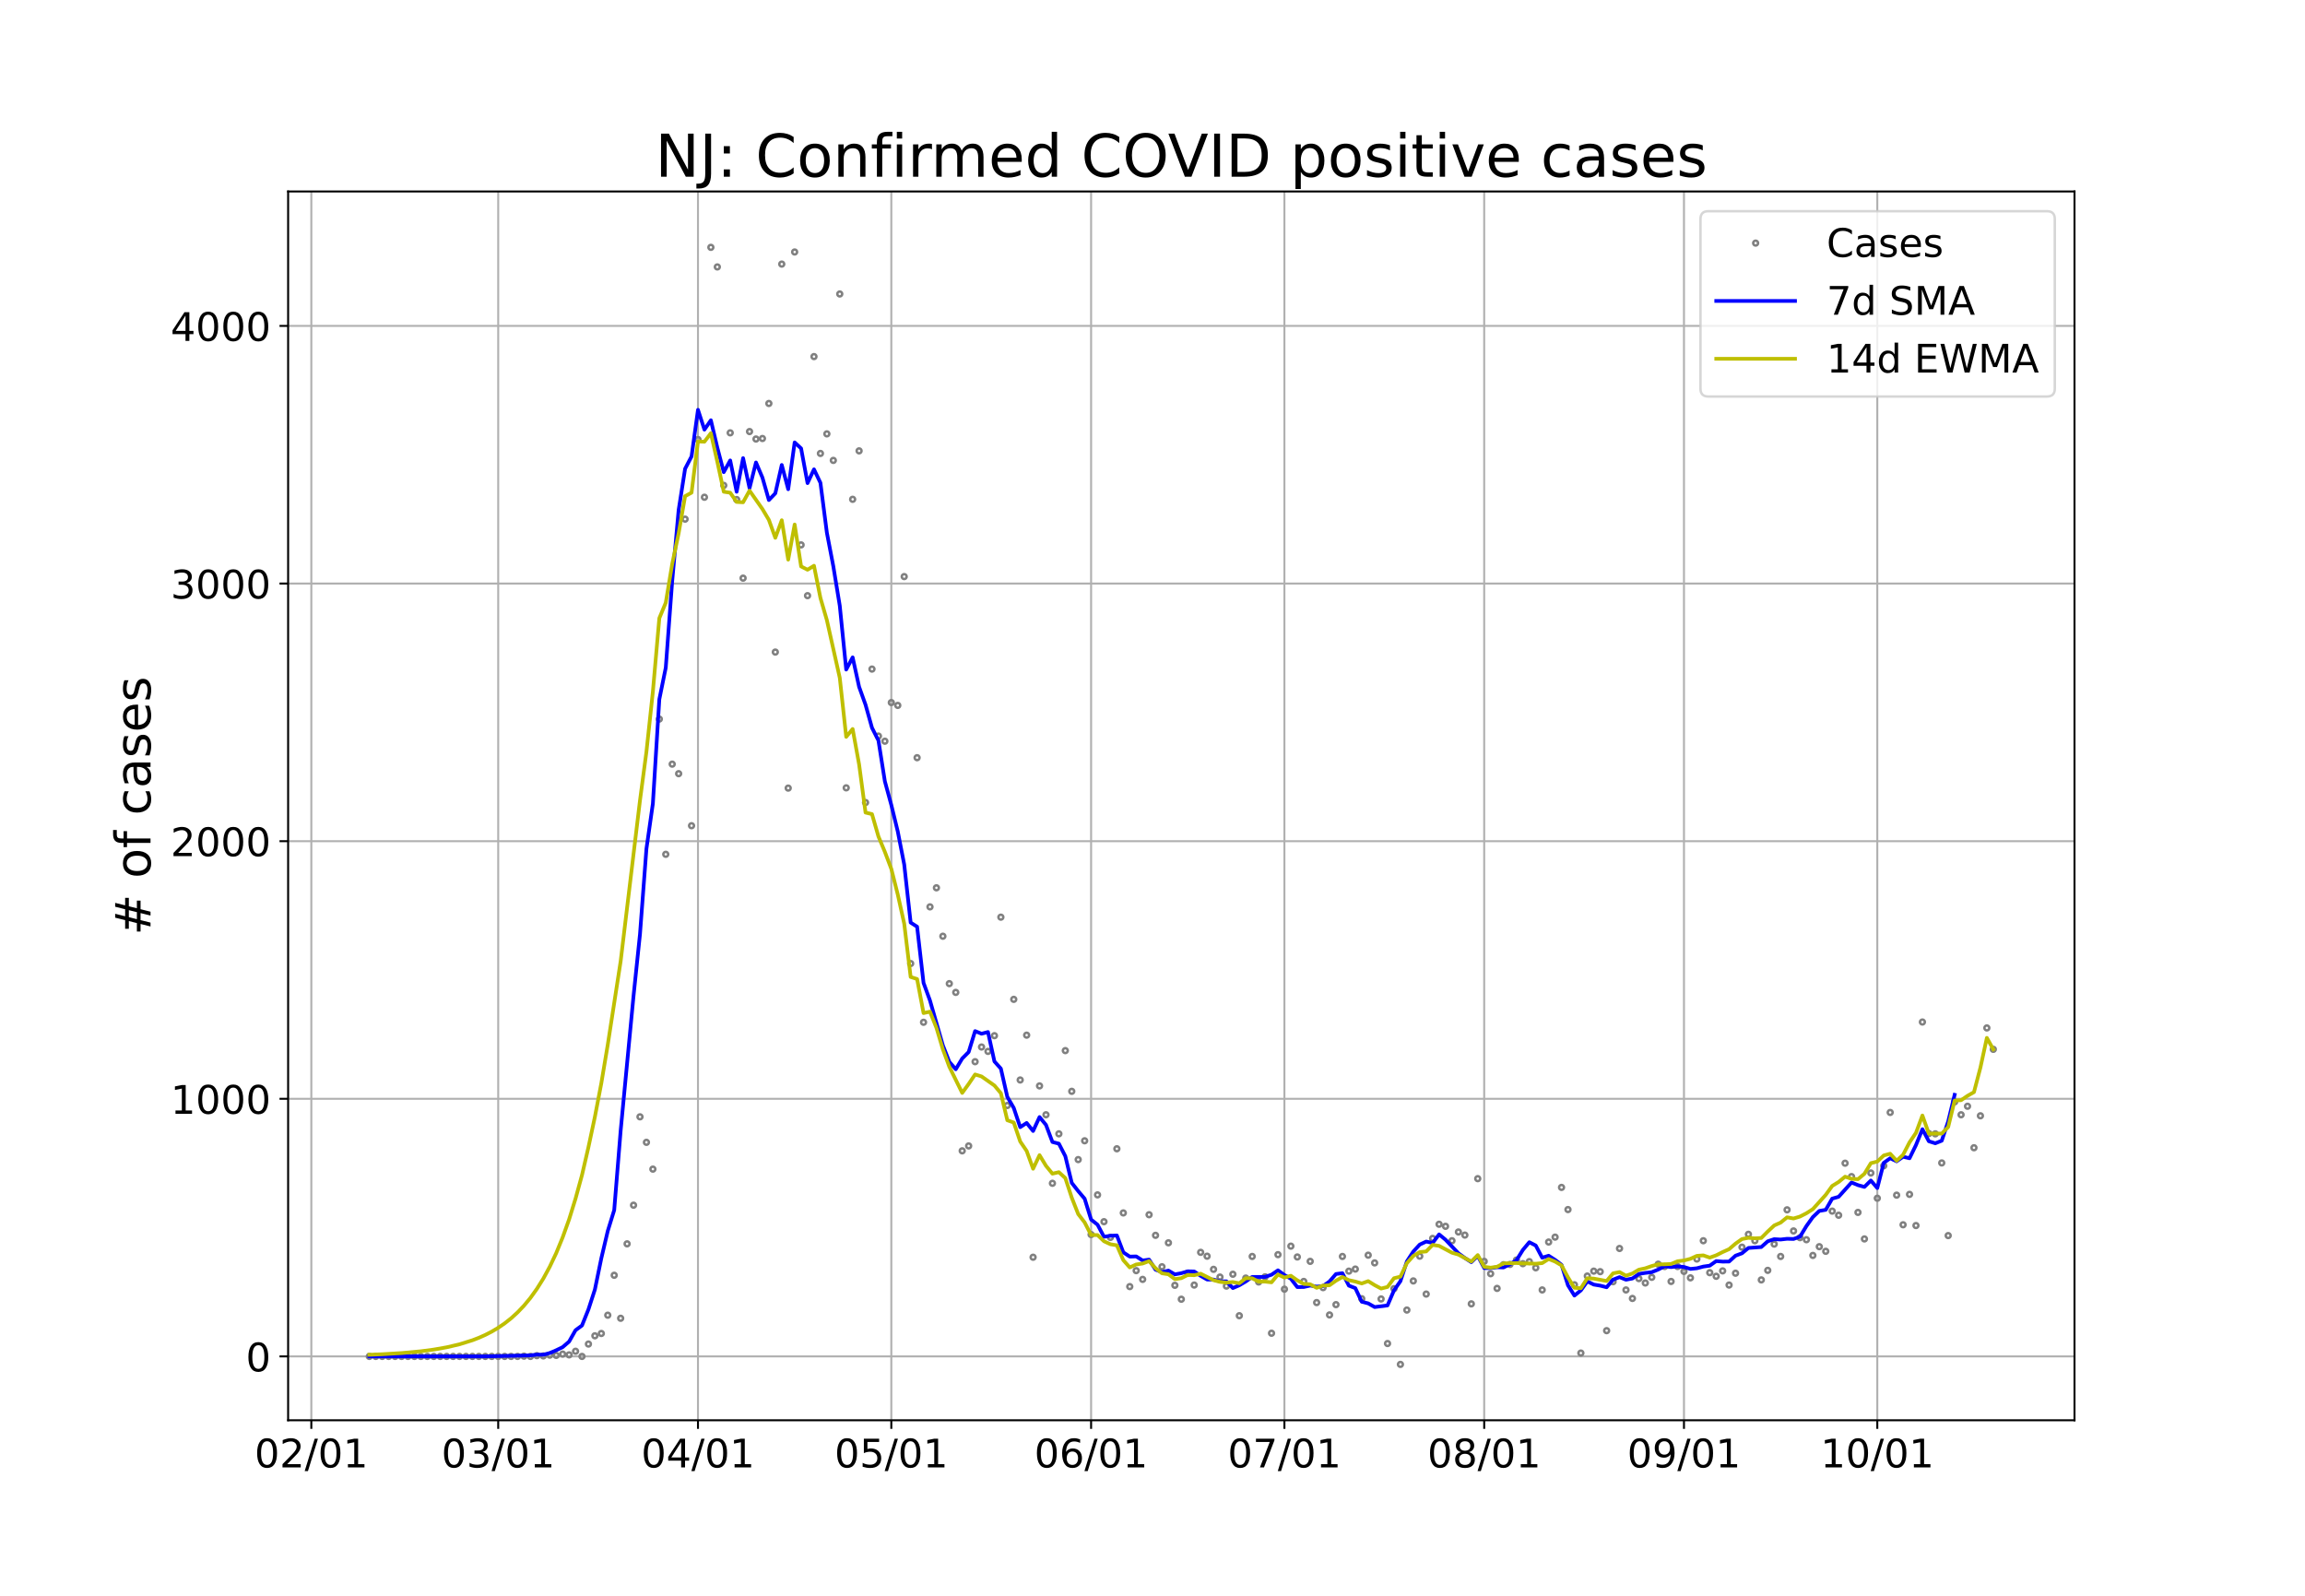 <?xml version="1.0" encoding="utf-8" standalone="no"?>
<!DOCTYPE svg PUBLIC "-//W3C//DTD SVG 1.1//EN"
  "http://www.w3.org/Graphics/SVG/1.1/DTD/svg11.dtd">
<!-- Created with matplotlib (https://matplotlib.org/) -->
<svg height="648pt" version="1.1" viewBox="0 0 936 648" width="936pt" xmlns="http://www.w3.org/2000/svg" xmlns:xlink="http://www.w3.org/1999/xlink">
 <defs>
  <style type="text/css">*{stroke-linecap:butt;stroke-linejoin:round;}</style>
 </defs>
 <g id="figure_1">
  <g id="patch_1">
   <path d="M 0 648 
L 936 648 
L 936 0 
L 0 0 
z
" style="fill:#ffffff;"/>
  </g>
  <g id="axes_1">
   <g id="patch_2">
    <path d="M 117 576.72 
L 842.4 576.72 
L 842.4 77.76 
L 117 77.76 
z
" style="fill:#ffffff;"/>
   </g>
   <g id="matplotlib.axis_1">
    <g id="xtick_1">
     <g id="line2d_1">
      <path clip-path="url(#p75a4c3f3f3)" d="M 126.421 576.72 
L 126.421 77.76 
" style="fill:none;stroke:#b0b0b0;stroke-linecap:square;stroke-width:0.8;"/>
     </g>
     <g id="line2d_2">
      <defs>
       <path d="M 0 0 
L 0 3.5 
" id="mba197dd6fe" style="stroke:#000000;stroke-width:0.8;"/>
      </defs>
      <g>
       <use style="stroke:#000000;stroke-width:0.8;" x="126.421" xlink:href="#mba197dd6fe" y="576.72"/>
      </g>
     </g>
     <g id="text_1">
      <!-- 02/01 -->
      <g transform="translate(103.366 595.878)scale(0.16 -0.16)">
       <defs>
        <path d="M 31.781 66.406 
Q 24.172 66.406 20.328 58.906 
Q 16.5 51.422 16.5 36.375 
Q 16.5 21.391 20.328 13.891 
Q 24.172 6.391 31.781 6.391 
Q 39.453 6.391 43.281 13.891 
Q 47.125 21.391 47.125 36.375 
Q 47.125 51.422 43.281 58.906 
Q 39.453 66.406 31.781 66.406 
z
M 31.781 74.219 
Q 44.047 74.219 50.516 64.516 
Q 56.984 54.828 56.984 36.375 
Q 56.984 17.969 50.516 8.266 
Q 44.047 -1.422 31.781 -1.422 
Q 19.531 -1.422 13.062 8.266 
Q 6.594 17.969 6.594 36.375 
Q 6.594 54.828 13.062 64.516 
Q 19.531 74.219 31.781 74.219 
z
" id="DejaVuSans-48"/>
        <path d="M 19.188 8.297 
L 53.609 8.297 
L 53.609 0 
L 7.328 0 
L 7.328 8.297 
Q 12.938 14.109 22.625 23.891 
Q 32.328 33.688 34.812 36.531 
Q 39.547 41.844 41.422 45.531 
Q 43.312 49.219 43.312 52.781 
Q 43.312 58.594 39.234 62.25 
Q 35.156 65.922 28.609 65.922 
Q 23.969 65.922 18.812 64.312 
Q 13.672 62.703 7.812 59.422 
L 7.812 69.391 
Q 13.766 71.781 18.938 73 
Q 24.125 74.219 28.422 74.219 
Q 39.75 74.219 46.484 68.547 
Q 53.219 62.891 53.219 53.422 
Q 53.219 48.922 51.531 44.891 
Q 49.859 40.875 45.406 35.406 
Q 44.188 33.984 37.641 27.219 
Q 31.109 20.453 19.188 8.297 
z
" id="DejaVuSans-50"/>
        <path d="M 25.391 72.906 
L 33.688 72.906 
L 8.297 -9.281 
L 0 -9.281 
z
" id="DejaVuSans-47"/>
        <path d="M 12.406 8.297 
L 28.516 8.297 
L 28.516 63.922 
L 10.984 60.406 
L 10.984 69.391 
L 28.422 72.906 
L 38.281 72.906 
L 38.281 8.297 
L 54.391 8.297 
L 54.391 0 
L 12.406 0 
z
" id="DejaVuSans-49"/>
       </defs>
       <use xlink:href="#DejaVuSans-48"/>
       <use x="63.623" xlink:href="#DejaVuSans-50"/>
       <use x="127.246" xlink:href="#DejaVuSans-47"/>
       <use x="160.938" xlink:href="#DejaVuSans-48"/>
       <use x="224.561" xlink:href="#DejaVuSans-49"/>
      </g>
     </g>
    </g>
    <g id="xtick_2">
     <g id="line2d_3">
      <path clip-path="url(#p75a4c3f3f3)" d="M 202.31 576.72 
L 202.31 77.76 
" style="fill:none;stroke:#b0b0b0;stroke-linecap:square;stroke-width:0.8;"/>
     </g>
     <g id="line2d_4">
      <g>
       <use style="stroke:#000000;stroke-width:0.8;" x="202.31" xlink:href="#mba197dd6fe" y="576.72"/>
      </g>
     </g>
     <g id="text_2">
      <!-- 03/01 -->
      <g transform="translate(179.255 595.878)scale(0.16 -0.16)">
       <defs>
        <path d="M 40.578 39.312 
Q 47.656 37.797 51.625 33 
Q 55.609 28.219 55.609 21.188 
Q 55.609 10.406 48.188 4.484 
Q 40.766 -1.422 27.094 -1.422 
Q 22.516 -1.422 17.656 -0.516 
Q 12.797 0.391 7.625 2.203 
L 7.625 11.719 
Q 11.719 9.328 16.594 8.109 
Q 21.484 6.891 26.812 6.891 
Q 36.078 6.891 40.938 10.547 
Q 45.797 14.203 45.797 21.188 
Q 45.797 27.641 41.281 31.266 
Q 36.766 34.906 28.719 34.906 
L 20.219 34.906 
L 20.219 43.016 
L 29.109 43.016 
Q 36.375 43.016 40.234 45.922 
Q 44.094 48.828 44.094 54.297 
Q 44.094 59.906 40.109 62.906 
Q 36.141 65.922 28.719 65.922 
Q 24.656 65.922 20.016 65.031 
Q 15.375 64.156 9.812 62.312 
L 9.812 71.094 
Q 15.438 72.656 20.344 73.438 
Q 25.25 74.219 29.594 74.219 
Q 40.828 74.219 47.359 69.109 
Q 53.906 64.016 53.906 55.328 
Q 53.906 49.266 50.438 45.094 
Q 46.969 40.922 40.578 39.312 
z
" id="DejaVuSans-51"/>
       </defs>
       <use xlink:href="#DejaVuSans-48"/>
       <use x="63.623" xlink:href="#DejaVuSans-51"/>
       <use x="127.246" xlink:href="#DejaVuSans-47"/>
       <use x="160.938" xlink:href="#DejaVuSans-48"/>
       <use x="224.561" xlink:href="#DejaVuSans-49"/>
      </g>
     </g>
    </g>
    <g id="xtick_3">
     <g id="line2d_5">
      <path clip-path="url(#p75a4c3f3f3)" d="M 283.434 576.72 
L 283.434 77.76 
" style="fill:none;stroke:#b0b0b0;stroke-linecap:square;stroke-width:0.8;"/>
     </g>
     <g id="line2d_6">
      <g>
       <use style="stroke:#000000;stroke-width:0.8;" x="283.434" xlink:href="#mba197dd6fe" y="576.72"/>
      </g>
     </g>
     <g id="text_3">
      <!-- 04/01 -->
      <g transform="translate(260.379 595.878)scale(0.16 -0.16)">
       <defs>
        <path d="M 37.797 64.312 
L 12.891 25.391 
L 37.797 25.391 
z
M 35.203 72.906 
L 47.609 72.906 
L 47.609 25.391 
L 58.016 25.391 
L 58.016 17.188 
L 47.609 17.188 
L 47.609 0 
L 37.797 0 
L 37.797 17.188 
L 4.891 17.188 
L 4.891 26.703 
z
" id="DejaVuSans-52"/>
       </defs>
       <use xlink:href="#DejaVuSans-48"/>
       <use x="63.623" xlink:href="#DejaVuSans-52"/>
       <use x="127.246" xlink:href="#DejaVuSans-47"/>
       <use x="160.938" xlink:href="#DejaVuSans-48"/>
       <use x="224.561" xlink:href="#DejaVuSans-49"/>
      </g>
     </g>
    </g>
    <g id="xtick_4">
     <g id="line2d_7">
      <path clip-path="url(#p75a4c3f3f3)" d="M 361.94 576.72 
L 361.94 77.76 
" style="fill:none;stroke:#b0b0b0;stroke-linecap:square;stroke-width:0.8;"/>
     </g>
     <g id="line2d_8">
      <g>
       <use style="stroke:#000000;stroke-width:0.8;" x="361.94" xlink:href="#mba197dd6fe" y="576.72"/>
      </g>
     </g>
     <g id="text_4">
      <!-- 05/01 -->
      <g transform="translate(338.885 595.878)scale(0.16 -0.16)">
       <defs>
        <path d="M 10.797 72.906 
L 49.516 72.906 
L 49.516 64.594 
L 19.828 64.594 
L 19.828 46.734 
Q 21.969 47.469 24.109 47.828 
Q 26.266 48.188 28.422 48.188 
Q 40.625 48.188 47.75 41.5 
Q 54.891 34.812 54.891 23.391 
Q 54.891 11.625 47.562 5.094 
Q 40.234 -1.422 26.906 -1.422 
Q 22.312 -1.422 17.547 -0.641 
Q 12.797 0.141 7.719 1.703 
L 7.719 11.625 
Q 12.109 9.234 16.797 8.062 
Q 21.484 6.891 26.703 6.891 
Q 35.156 6.891 40.078 11.328 
Q 45.016 15.766 45.016 23.391 
Q 45.016 31 40.078 35.438 
Q 35.156 39.891 26.703 39.891 
Q 22.75 39.891 18.812 39.016 
Q 14.891 38.141 10.797 36.281 
z
" id="DejaVuSans-53"/>
       </defs>
       <use xlink:href="#DejaVuSans-48"/>
       <use x="63.623" xlink:href="#DejaVuSans-53"/>
       <use x="127.246" xlink:href="#DejaVuSans-47"/>
       <use x="160.938" xlink:href="#DejaVuSans-48"/>
       <use x="224.561" xlink:href="#DejaVuSans-49"/>
      </g>
     </g>
    </g>
    <g id="xtick_5">
     <g id="line2d_9">
      <path clip-path="url(#p75a4c3f3f3)" d="M 443.064 576.72 
L 443.064 77.76 
" style="fill:none;stroke:#b0b0b0;stroke-linecap:square;stroke-width:0.8;"/>
     </g>
     <g id="line2d_10">
      <g>
       <use style="stroke:#000000;stroke-width:0.8;" x="443.064" xlink:href="#mba197dd6fe" y="576.72"/>
      </g>
     </g>
     <g id="text_5">
      <!-- 06/01 -->
      <g transform="translate(420.009 595.878)scale(0.16 -0.16)">
       <defs>
        <path d="M 33.016 40.375 
Q 26.375 40.375 22.484 35.828 
Q 18.609 31.297 18.609 23.391 
Q 18.609 15.531 22.484 10.953 
Q 26.375 6.391 33.016 6.391 
Q 39.656 6.391 43.531 10.953 
Q 47.406 15.531 47.406 23.391 
Q 47.406 31.297 43.531 35.828 
Q 39.656 40.375 33.016 40.375 
z
M 52.594 71.297 
L 52.594 62.312 
Q 48.875 64.062 45.094 64.984 
Q 41.312 65.922 37.594 65.922 
Q 27.828 65.922 22.672 59.328 
Q 17.531 52.734 16.797 39.406 
Q 19.672 43.656 24.016 45.922 
Q 28.375 48.188 33.594 48.188 
Q 44.578 48.188 50.953 41.516 
Q 57.328 34.859 57.328 23.391 
Q 57.328 12.156 50.688 5.359 
Q 44.047 -1.422 33.016 -1.422 
Q 20.359 -1.422 13.672 8.266 
Q 6.984 17.969 6.984 36.375 
Q 6.984 53.656 15.188 63.938 
Q 23.391 74.219 37.203 74.219 
Q 40.922 74.219 44.703 73.484 
Q 48.484 72.75 52.594 71.297 
z
" id="DejaVuSans-54"/>
       </defs>
       <use xlink:href="#DejaVuSans-48"/>
       <use x="63.623" xlink:href="#DejaVuSans-54"/>
       <use x="127.246" xlink:href="#DejaVuSans-47"/>
       <use x="160.938" xlink:href="#DejaVuSans-48"/>
       <use x="224.561" xlink:href="#DejaVuSans-49"/>
      </g>
     </g>
    </g>
    <g id="xtick_6">
     <g id="line2d_11">
      <path clip-path="url(#p75a4c3f3f3)" d="M 521.57 576.72 
L 521.57 77.76 
" style="fill:none;stroke:#b0b0b0;stroke-linecap:square;stroke-width:0.8;"/>
     </g>
     <g id="line2d_12">
      <g>
       <use style="stroke:#000000;stroke-width:0.8;" x="521.57" xlink:href="#mba197dd6fe" y="576.72"/>
      </g>
     </g>
     <g id="text_6">
      <!-- 07/01 -->
      <g transform="translate(498.515 595.878)scale(0.16 -0.16)">
       <defs>
        <path d="M 8.203 72.906 
L 55.078 72.906 
L 55.078 68.703 
L 28.609 0 
L 18.312 0 
L 43.219 64.594 
L 8.203 64.594 
z
" id="DejaVuSans-55"/>
       </defs>
       <use xlink:href="#DejaVuSans-48"/>
       <use x="63.623" xlink:href="#DejaVuSans-55"/>
       <use x="127.246" xlink:href="#DejaVuSans-47"/>
       <use x="160.938" xlink:href="#DejaVuSans-48"/>
       <use x="224.561" xlink:href="#DejaVuSans-49"/>
      </g>
     </g>
    </g>
    <g id="xtick_7">
     <g id="line2d_13">
      <path clip-path="url(#p75a4c3f3f3)" d="M 602.694 576.72 
L 602.694 77.76 
" style="fill:none;stroke:#b0b0b0;stroke-linecap:square;stroke-width:0.8;"/>
     </g>
     <g id="line2d_14">
      <g>
       <use style="stroke:#000000;stroke-width:0.8;" x="602.694" xlink:href="#mba197dd6fe" y="576.72"/>
      </g>
     </g>
     <g id="text_7">
      <!-- 08/01 -->
      <g transform="translate(579.639 595.878)scale(0.16 -0.16)">
       <defs>
        <path d="M 31.781 34.625 
Q 24.75 34.625 20.719 30.859 
Q 16.703 27.094 16.703 20.516 
Q 16.703 13.922 20.719 10.156 
Q 24.75 6.391 31.781 6.391 
Q 38.812 6.391 42.859 10.172 
Q 46.922 13.969 46.922 20.516 
Q 46.922 27.094 42.891 30.859 
Q 38.875 34.625 31.781 34.625 
z
M 21.922 38.812 
Q 15.578 40.375 12.031 44.719 
Q 8.5 49.078 8.5 55.328 
Q 8.5 64.062 14.719 69.141 
Q 20.953 74.219 31.781 74.219 
Q 42.672 74.219 48.875 69.141 
Q 55.078 64.062 55.078 55.328 
Q 55.078 49.078 51.531 44.719 
Q 48 40.375 41.703 38.812 
Q 48.828 37.156 52.797 32.312 
Q 56.781 27.484 56.781 20.516 
Q 56.781 9.906 50.312 4.234 
Q 43.844 -1.422 31.781 -1.422 
Q 19.734 -1.422 13.25 4.234 
Q 6.781 9.906 6.781 20.516 
Q 6.781 27.484 10.781 32.312 
Q 14.797 37.156 21.922 38.812 
z
M 18.312 54.391 
Q 18.312 48.734 21.844 45.562 
Q 25.391 42.391 31.781 42.391 
Q 38.141 42.391 41.719 45.562 
Q 45.312 48.734 45.312 54.391 
Q 45.312 60.062 41.719 63.234 
Q 38.141 66.406 31.781 66.406 
Q 25.391 66.406 21.844 63.234 
Q 18.312 60.062 18.312 54.391 
z
" id="DejaVuSans-56"/>
       </defs>
       <use xlink:href="#DejaVuSans-48"/>
       <use x="63.623" xlink:href="#DejaVuSans-56"/>
       <use x="127.246" xlink:href="#DejaVuSans-47"/>
       <use x="160.938" xlink:href="#DejaVuSans-48"/>
       <use x="224.561" xlink:href="#DejaVuSans-49"/>
      </g>
     </g>
    </g>
    <g id="xtick_8">
     <g id="line2d_15">
      <path clip-path="url(#p75a4c3f3f3)" d="M 683.817 576.72 
L 683.817 77.76 
" style="fill:none;stroke:#b0b0b0;stroke-linecap:square;stroke-width:0.8;"/>
     </g>
     <g id="line2d_16">
      <g>
       <use style="stroke:#000000;stroke-width:0.8;" x="683.817" xlink:href="#mba197dd6fe" y="576.72"/>
      </g>
     </g>
     <g id="text_8">
      <!-- 09/01 -->
      <g transform="translate(660.762 595.878)scale(0.16 -0.16)">
       <defs>
        <path d="M 10.984 1.516 
L 10.984 10.5 
Q 14.703 8.734 18.5 7.812 
Q 22.312 6.891 25.984 6.891 
Q 35.75 6.891 40.891 13.453 
Q 46.047 20.016 46.781 33.406 
Q 43.953 29.203 39.594 26.953 
Q 35.25 24.703 29.984 24.703 
Q 19.047 24.703 12.672 31.312 
Q 6.297 37.938 6.297 49.422 
Q 6.297 60.641 12.938 67.422 
Q 19.578 74.219 30.609 74.219 
Q 43.266 74.219 49.922 64.516 
Q 56.594 54.828 56.594 36.375 
Q 56.594 19.141 48.406 8.859 
Q 40.234 -1.422 26.422 -1.422 
Q 22.703 -1.422 18.891 -0.688 
Q 15.094 0.047 10.984 1.516 
z
M 30.609 32.422 
Q 37.25 32.422 41.125 36.953 
Q 45.016 41.5 45.016 49.422 
Q 45.016 57.281 41.125 61.844 
Q 37.25 66.406 30.609 66.406 
Q 23.969 66.406 20.094 61.844 
Q 16.219 57.281 16.219 49.422 
Q 16.219 41.5 20.094 36.953 
Q 23.969 32.422 30.609 32.422 
z
" id="DejaVuSans-57"/>
       </defs>
       <use xlink:href="#DejaVuSans-48"/>
       <use x="63.623" xlink:href="#DejaVuSans-57"/>
       <use x="127.246" xlink:href="#DejaVuSans-47"/>
       <use x="160.938" xlink:href="#DejaVuSans-48"/>
       <use x="224.561" xlink:href="#DejaVuSans-49"/>
      </g>
     </g>
    </g>
    <g id="xtick_9">
     <g id="line2d_17">
      <path clip-path="url(#p75a4c3f3f3)" d="M 762.323 576.72 
L 762.323 77.76 
" style="fill:none;stroke:#b0b0b0;stroke-linecap:square;stroke-width:0.8;"/>
     </g>
     <g id="line2d_18">
      <g>
       <use style="stroke:#000000;stroke-width:0.8;" x="762.323" xlink:href="#mba197dd6fe" y="576.72"/>
      </g>
     </g>
     <g id="text_9">
      <!-- 10/01 -->
      <g transform="translate(739.268 595.878)scale(0.16 -0.16)">
       <use xlink:href="#DejaVuSans-49"/>
       <use x="63.623" xlink:href="#DejaVuSans-48"/>
       <use x="127.246" xlink:href="#DejaVuSans-47"/>
       <use x="160.938" xlink:href="#DejaVuSans-48"/>
       <use x="224.561" xlink:href="#DejaVuSans-49"/>
      </g>
     </g>
    </g>
   </g>
   <g id="matplotlib.axis_2">
    <g id="ytick_1">
     <g id="line2d_19">
      <path clip-path="url(#p75a4c3f3f3)" d="M 117 550.797 
L 842.4 550.797 
" style="fill:none;stroke:#b0b0b0;stroke-linecap:square;stroke-width:0.8;"/>
     </g>
     <g id="line2d_20">
      <defs>
       <path d="M 0 0 
L -3.5 0 
" id="m4ddbcd2c10" style="stroke:#000000;stroke-width:0.8;"/>
      </defs>
      <g>
       <use style="stroke:#000000;stroke-width:0.8;" x="117" xlink:href="#m4ddbcd2c10" y="550.797"/>
      </g>
     </g>
     <g id="text_10">
      <!-- 0 -->
      <g transform="translate(99.82 556.876)scale(0.16 -0.16)">
       <use xlink:href="#DejaVuSans-48"/>
      </g>
     </g>
    </g>
    <g id="ytick_2">
     <g id="line2d_21">
      <path clip-path="url(#p75a4c3f3f3)" d="M 117 446.184 
L 842.4 446.184 
" style="fill:none;stroke:#b0b0b0;stroke-linecap:square;stroke-width:0.8;"/>
     </g>
     <g id="line2d_22">
      <g>
       <use style="stroke:#000000;stroke-width:0.8;" x="117" xlink:href="#m4ddbcd2c10" y="446.184"/>
      </g>
     </g>
     <g id="text_11">
      <!-- 1000 -->
      <g transform="translate(69.28 452.263)scale(0.16 -0.16)">
       <use xlink:href="#DejaVuSans-49"/>
       <use x="63.623" xlink:href="#DejaVuSans-48"/>
       <use x="127.246" xlink:href="#DejaVuSans-48"/>
       <use x="190.869" xlink:href="#DejaVuSans-48"/>
      </g>
     </g>
    </g>
    <g id="ytick_3">
     <g id="line2d_23">
      <path clip-path="url(#p75a4c3f3f3)" d="M 117 341.572 
L 842.4 341.572 
" style="fill:none;stroke:#b0b0b0;stroke-linecap:square;stroke-width:0.8;"/>
     </g>
     <g id="line2d_24">
      <g>
       <use style="stroke:#000000;stroke-width:0.8;" x="117" xlink:href="#m4ddbcd2c10" y="341.572"/>
      </g>
     </g>
     <g id="text_12">
      <!-- 2000 -->
      <g transform="translate(69.28 347.651)scale(0.16 -0.16)">
       <use xlink:href="#DejaVuSans-50"/>
       <use x="63.623" xlink:href="#DejaVuSans-48"/>
       <use x="127.246" xlink:href="#DejaVuSans-48"/>
       <use x="190.869" xlink:href="#DejaVuSans-48"/>
      </g>
     </g>
    </g>
    <g id="ytick_4">
     <g id="line2d_25">
      <path clip-path="url(#p75a4c3f3f3)" d="M 117 236.959 
L 842.4 236.959 
" style="fill:none;stroke:#b0b0b0;stroke-linecap:square;stroke-width:0.8;"/>
     </g>
     <g id="line2d_26">
      <g>
       <use style="stroke:#000000;stroke-width:0.8;" x="117" xlink:href="#m4ddbcd2c10" y="236.959"/>
      </g>
     </g>
     <g id="text_13">
      <!-- 3000 -->
      <g transform="translate(69.28 243.038)scale(0.16 -0.16)">
       <use xlink:href="#DejaVuSans-51"/>
       <use x="63.623" xlink:href="#DejaVuSans-48"/>
       <use x="127.246" xlink:href="#DejaVuSans-48"/>
       <use x="190.869" xlink:href="#DejaVuSans-48"/>
      </g>
     </g>
    </g>
    <g id="ytick_5">
     <g id="line2d_27">
      <path clip-path="url(#p75a4c3f3f3)" d="M 117 132.347 
L 842.4 132.347 
" style="fill:none;stroke:#b0b0b0;stroke-linecap:square;stroke-width:0.8;"/>
     </g>
     <g id="line2d_28">
      <g>
       <use style="stroke:#000000;stroke-width:0.8;" x="117" xlink:href="#m4ddbcd2c10" y="132.347"/>
      </g>
     </g>
     <g id="text_14">
      <!-- 4000 -->
      <g transform="translate(69.28 138.426)scale(0.16 -0.16)">
       <use xlink:href="#DejaVuSans-52"/>
       <use x="63.623" xlink:href="#DejaVuSans-48"/>
       <use x="127.246" xlink:href="#DejaVuSans-48"/>
       <use x="190.869" xlink:href="#DejaVuSans-48"/>
      </g>
     </g>
    </g>
    <g id="text_15">
     <!-- # of cases -->
     <g transform="translate(61.121 379.813)rotate(-90)scale(0.2 -0.2)">
      <defs>
       <path d="M 51.125 44 
L 36.922 44 
L 32.812 27.688 
L 47.125 27.688 
z
M 43.797 71.781 
L 38.719 51.516 
L 52.984 51.516 
L 58.109 71.781 
L 65.922 71.781 
L 60.891 51.516 
L 76.125 51.516 
L 76.125 44 
L 58.984 44 
L 54.984 27.688 
L 70.516 27.688 
L 70.516 20.219 
L 53.078 20.219 
L 48 0 
L 40.188 0 
L 45.219 20.219 
L 30.906 20.219 
L 25.875 0 
L 18.016 0 
L 23.094 20.219 
L 7.719 20.219 
L 7.719 27.688 
L 24.906 27.688 
L 29 44 
L 13.281 44 
L 13.281 51.516 
L 30.906 51.516 
L 35.891 71.781 
z
" id="DejaVuSans-35"/>
       <path id="DejaVuSans-32"/>
       <path d="M 30.609 48.391 
Q 23.391 48.391 19.188 42.75 
Q 14.984 37.109 14.984 27.297 
Q 14.984 17.484 19.156 11.844 
Q 23.344 6.203 30.609 6.203 
Q 37.797 6.203 41.984 11.859 
Q 46.188 17.531 46.188 27.297 
Q 46.188 37.016 41.984 42.703 
Q 37.797 48.391 30.609 48.391 
z
M 30.609 56 
Q 42.328 56 49.016 48.375 
Q 55.719 40.766 55.719 27.297 
Q 55.719 13.875 49.016 6.219 
Q 42.328 -1.422 30.609 -1.422 
Q 18.844 -1.422 12.172 6.219 
Q 5.516 13.875 5.516 27.297 
Q 5.516 40.766 12.172 48.375 
Q 18.844 56 30.609 56 
z
" id="DejaVuSans-111"/>
       <path d="M 37.109 75.984 
L 37.109 68.5 
L 28.516 68.5 
Q 23.688 68.5 21.797 66.547 
Q 19.922 64.594 19.922 59.516 
L 19.922 54.688 
L 34.719 54.688 
L 34.719 47.703 
L 19.922 47.703 
L 19.922 0 
L 10.891 0 
L 10.891 47.703 
L 2.297 47.703 
L 2.297 54.688 
L 10.891 54.688 
L 10.891 58.5 
Q 10.891 67.625 15.141 71.797 
Q 19.391 75.984 28.609 75.984 
z
" id="DejaVuSans-102"/>
       <path d="M 48.781 52.594 
L 48.781 44.188 
Q 44.969 46.297 41.141 47.344 
Q 37.312 48.391 33.406 48.391 
Q 24.656 48.391 19.812 42.844 
Q 14.984 37.312 14.984 27.297 
Q 14.984 17.281 19.812 11.734 
Q 24.656 6.203 33.406 6.203 
Q 37.312 6.203 41.141 7.25 
Q 44.969 8.297 48.781 10.406 
L 48.781 2.094 
Q 45.016 0.344 40.984 -0.531 
Q 36.969 -1.422 32.422 -1.422 
Q 20.062 -1.422 12.781 6.344 
Q 5.516 14.109 5.516 27.297 
Q 5.516 40.672 12.859 48.328 
Q 20.219 56 33.016 56 
Q 37.156 56 41.109 55.141 
Q 45.062 54.297 48.781 52.594 
z
" id="DejaVuSans-99"/>
       <path d="M 34.281 27.484 
Q 23.391 27.484 19.188 25 
Q 14.984 22.516 14.984 16.5 
Q 14.984 11.719 18.141 8.906 
Q 21.297 6.109 26.703 6.109 
Q 34.188 6.109 38.703 11.406 
Q 43.219 16.703 43.219 25.484 
L 43.219 27.484 
z
M 52.203 31.203 
L 52.203 0 
L 43.219 0 
L 43.219 8.297 
Q 40.141 3.328 35.547 0.953 
Q 30.953 -1.422 24.312 -1.422 
Q 15.922 -1.422 10.953 3.297 
Q 6 8.016 6 15.922 
Q 6 25.141 12.172 29.828 
Q 18.359 34.516 30.609 34.516 
L 43.219 34.516 
L 43.219 35.406 
Q 43.219 41.609 39.141 45 
Q 35.062 48.391 27.688 48.391 
Q 23 48.391 18.547 47.266 
Q 14.109 46.141 10.016 43.891 
L 10.016 52.203 
Q 14.938 54.109 19.578 55.047 
Q 24.219 56 28.609 56 
Q 40.484 56 46.344 49.844 
Q 52.203 43.703 52.203 31.203 
z
" id="DejaVuSans-97"/>
       <path d="M 44.281 53.078 
L 44.281 44.578 
Q 40.484 46.531 36.375 47.5 
Q 32.281 48.484 27.875 48.484 
Q 21.188 48.484 17.844 46.438 
Q 14.5 44.391 14.5 40.281 
Q 14.5 37.156 16.891 35.375 
Q 19.281 33.594 26.516 31.984 
L 29.594 31.297 
Q 39.156 29.25 43.188 25.516 
Q 47.219 21.781 47.219 15.094 
Q 47.219 7.469 41.188 3.016 
Q 35.156 -1.422 24.609 -1.422 
Q 20.219 -1.422 15.453 -0.562 
Q 10.688 0.297 5.422 2 
L 5.422 11.281 
Q 10.406 8.688 15.234 7.391 
Q 20.062 6.109 24.812 6.109 
Q 31.156 6.109 34.562 8.281 
Q 37.984 10.453 37.984 14.406 
Q 37.984 18.062 35.516 20.016 
Q 33.062 21.969 24.703 23.781 
L 21.578 24.516 
Q 13.234 26.266 9.516 29.906 
Q 5.812 33.547 5.812 39.891 
Q 5.812 47.609 11.281 51.797 
Q 16.75 56 26.812 56 
Q 31.781 56 36.172 55.266 
Q 40.578 54.547 44.281 53.078 
z
" id="DejaVuSans-115"/>
       <path d="M 56.203 29.594 
L 56.203 25.203 
L 14.891 25.203 
Q 15.484 15.922 20.484 11.062 
Q 25.484 6.203 34.422 6.203 
Q 39.594 6.203 44.453 7.469 
Q 49.312 8.734 54.109 11.281 
L 54.109 2.781 
Q 49.266 0.734 44.188 -0.344 
Q 39.109 -1.422 33.891 -1.422 
Q 20.797 -1.422 13.156 6.188 
Q 5.516 13.812 5.516 26.812 
Q 5.516 40.234 12.766 48.109 
Q 20.016 56 32.328 56 
Q 43.359 56 49.781 48.891 
Q 56.203 41.797 56.203 29.594 
z
M 47.219 32.234 
Q 47.125 39.594 43.094 43.984 
Q 39.062 48.391 32.422 48.391 
Q 24.906 48.391 20.391 44.141 
Q 15.875 39.891 15.188 32.172 
z
" id="DejaVuSans-101"/>
      </defs>
      <use xlink:href="#DejaVuSans-35"/>
      <use x="83.789" xlink:href="#DejaVuSans-32"/>
      <use x="115.576" xlink:href="#DejaVuSans-111"/>
      <use x="176.758" xlink:href="#DejaVuSans-102"/>
      <use x="211.963" xlink:href="#DejaVuSans-32"/>
      <use x="243.75" xlink:href="#DejaVuSans-99"/>
      <use x="298.73" xlink:href="#DejaVuSans-97"/>
      <use x="360.01" xlink:href="#DejaVuSans-115"/>
      <use x="412.109" xlink:href="#DejaVuSans-101"/>
      <use x="473.633" xlink:href="#DejaVuSans-115"/>
     </g>
    </g>
   </g>
   <g id="line2d_29">
    <path clip-path="url(#p75a4c3f3f3)" d="M 809.427 426.099 
L 806.81 417.416 
L 804.194 453.089 
L 801.577 466.061 
L 798.96 449.218 
L 796.343 452.67 
L 793.726 447.44 
L 791.109 501.734 
L 788.492 472.233 
L 785.875 460.412 
L 783.258 460.307 
L 780.642 415.01 
L 778.025 497.654 
L 775.408 484.996 
L 772.791 497.34 
L 770.174 485.31 
L 767.557 451.729 
L 764.94 473.384 
L 762.323 486.565 
L 759.706 476.313 
L 757.09 503.094 
L 754.473 492.319 
L 751.856 477.777 
L 749.239 472.338 
L 746.622 493.469 
L 744.005 491.796 
L 741.388 508.115 
L 738.771 506.232 
L 736.155 509.789 
L 733.538 503.408 
L 730.921 502.571 
L 728.304 499.851 
L 725.687 491.272 
L 723.07 510.207 
L 720.453 505.186 
L 717.836 515.856 
L 715.219 519.727 
L 712.603 503.826 
L 709.986 501.211 
L 707.369 506.441 
L 704.752 517.007 
L 702.135 521.819 
L 699.518 516.066 
L 696.901 518.263 
L 694.284 516.798 
L 691.668 503.826 
L 686.434 518.89 
L 683.817 516.275 
L 681.2 514.287 
L 678.583 520.355 
L 675.966 514.287 
L 673.349 513.346 
L 670.732 518.681 
L 668.116 520.982 
L 665.499 519.204 
L 662.882 527.259 
L 660.265 523.807 
L 657.648 506.964 
L 655.031 520.459 
L 652.414 540.336 
L 649.797 516.379 
L 647.181 516.17 
L 644.564 518.158 
L 641.947 549.437 
L 639.33 521.715 
L 636.713 491.168 
L 634.096 482.171 
L 631.479 502.361 
L 628.862 504.349 
L 626.245 523.807 
L 623.629 514.81 
L 621.012 512.3 
L 618.395 513.136 
L 615.778 511.672 
L 613.161 513.45 
L 610.544 513.555 
L 607.927 523.179 
L 605.31 517.216 
L 602.694 512.195 
L 600.077 478.614 
L 597.46 529.456 
L 594.843 501.525 
L 592.226 500.269 
L 589.609 503.826 
L 586.992 497.968 
L 584.375 497.131 
L 581.758 502.884 
L 579.142 525.481 
L 576.525 510.103 
L 573.908 520.146 
L 571.291 531.967 
L 568.674 554.04 
L 566.057 523.284 
L 563.44 545.566 
L 560.823 527.468 
L 558.206 512.823 
L 555.59 509.684 
L 552.973 527.364 
L 550.356 515.333 
L 547.739 516.17 
L 545.122 510.207 
L 542.505 529.77 
L 539.888 533.954 
L 537.271 522.865 
L 534.655 528.933 
L 532.038 512.195 
L 529.421 520.355 
L 526.804 510.417 
L 524.187 506.023 
L 521.57 523.493 
L 518.953 509.475 
L 516.336 541.382 
L 513.719 518.472 
L 511.103 520.564 
L 508.486 510.207 
L 505.869 518.995 
L 503.252 534.268 
L 500.635 517.426 
L 498.018 522.238 
L 495.401 518.576 
L 492.784 515.438 
L 490.168 510.103 
L 487.551 508.534 
L 484.934 521.819 
L 482.317 517.007 
L 479.7 527.573 
L 477.083 521.924 
L 474.466 504.663 
L 471.849 514.392 
L 469.232 501.629 
L 466.616 493.26 
L 463.999 519.518 
L 461.382 515.961 
L 458.765 522.447 
L 456.148 492.528 
L 453.531 466.479 
L 450.914 502.466 
L 448.297 496.085 
L 445.681 485.205 
L 443.064 501.315 
L 440.447 463.236 
L 437.83 470.873 
L 435.213 443.151 
L 432.596 426.622 
L 429.979 460.412 
L 427.362 480.497 
L 424.745 452.67 
L 422.129 440.954 
L 419.512 510.521 
L 416.895 420.345 
L 414.278 438.548 
L 411.661 405.804 
L 409.044 448.904 
L 406.427 372.433 
L 403.81 420.554 
L 401.194 426.936 
L 398.577 425.157 
L 395.96 431.12 
L 393.343 465.329 
L 390.726 467.316 
L 388.109 402.979 
L 385.492 399.423 
L 380.258 360.507 
L 377.642 368.248 
L 375.025 415.115 
L 372.408 307.677 
L 369.791 391.263 
L 367.174 234.135 
L 364.557 286.441 
L 361.94 285.29 
L 359.323 300.982 
L 356.706 298.89 
L 354.09 271.691 
L 351.473 325.88 
L 348.856 183.084 
L 346.239 202.751 
L 343.622 319.917 
L 341.005 119.375 
L 338.388 186.955 
L 335.771 176.179 
L 333.155 184.13 
L 330.538 144.796 
L 327.921 241.876 
L 325.304 221.267 
L 322.687 102.323 
L 320.07 320.022 
L 317.453 107.24 
L 314.836 264.786 
L 312.219 163.835 
L 309.603 178.063 
L 306.986 178.272 
L 304.369 175.238 
L 301.752 234.763 
L 299.135 202.856 
L 296.518 175.761 
L 293.901 197.102 
L 291.284 108.391 
L 288.668 100.44 
L 286.051 201.914 
L 283.434 178.481 
L 280.817 335.295 
L 278.2 210.806 
L 275.583 314.163 
L 272.966 310.293 
L 270.349 346.907 
L 267.732 291.986 
L 265.116 474.744 
L 262.499 463.864 
L 259.882 453.507 
L 257.265 489.389 
L 254.648 505.081 
L 252.031 535.314 
L 249.414 517.844 
L 246.797 534.059 
L 244.181 541.486 
L 241.564 542.428 
L 238.947 545.776 
L 236.33 550.797 
L 233.713 548.705 
L 231.096 550.169 
L 228.479 549.855 
L 225.862 550.379 
L 223.245 550.274 
L 220.629 550.588 
L 218.012 550.483 
L 215.395 550.797 
L 212.778 550.692 
L 207.544 550.797 
L 149.973 550.797 
L 149.973 550.797 
" style="fill:none;"/>
    <defs>
     <path d="M 0 1 
C 0.265 1 0.52 0.895 0.707 0.707 
C 0.895 0.52 1 0.265 1 0 
C 1 -0.265 0.895 -0.52 0.707 -0.707 
C 0.52 -0.895 0.265 -1 0 -1 
C -0.265 -1 -0.52 -0.895 -0.707 -0.707 
C -0.895 -0.52 -1 -0.265 -1 0 
C -1 0.265 -0.895 0.52 -0.707 0.707 
C -0.52 0.895 -0.265 1 0 1 
z
" id="mdd072d4bdb" style="stroke:#808080;"/>
    </defs>
    <g clip-path="url(#p75a4c3f3f3)">
     <use style="fill-opacity:0;stroke:#808080;" x="809.427" xlink:href="#mdd072d4bdb" y="426.099"/>
     <use style="fill-opacity:0;stroke:#808080;" x="806.81" xlink:href="#mdd072d4bdb" y="417.416"/>
     <use style="fill-opacity:0;stroke:#808080;" x="804.194" xlink:href="#mdd072d4bdb" y="453.089"/>
     <use style="fill-opacity:0;stroke:#808080;" x="801.577" xlink:href="#mdd072d4bdb" y="466.061"/>
     <use style="fill-opacity:0;stroke:#808080;" x="798.96" xlink:href="#mdd072d4bdb" y="449.218"/>
     <use style="fill-opacity:0;stroke:#808080;" x="796.343" xlink:href="#mdd072d4bdb" y="452.67"/>
     <use style="fill-opacity:0;stroke:#808080;" x="793.726" xlink:href="#mdd072d4bdb" y="447.44"/>
     <use style="fill-opacity:0;stroke:#808080;" x="791.109" xlink:href="#mdd072d4bdb" y="501.734"/>
     <use style="fill-opacity:0;stroke:#808080;" x="788.492" xlink:href="#mdd072d4bdb" y="472.233"/>
     <use style="fill-opacity:0;stroke:#808080;" x="785.875" xlink:href="#mdd072d4bdb" y="460.412"/>
     <use style="fill-opacity:0;stroke:#808080;" x="783.258" xlink:href="#mdd072d4bdb" y="460.307"/>
     <use style="fill-opacity:0;stroke:#808080;" x="780.642" xlink:href="#mdd072d4bdb" y="415.01"/>
     <use style="fill-opacity:0;stroke:#808080;" x="778.025" xlink:href="#mdd072d4bdb" y="497.654"/>
     <use style="fill-opacity:0;stroke:#808080;" x="775.408" xlink:href="#mdd072d4bdb" y="484.996"/>
     <use style="fill-opacity:0;stroke:#808080;" x="772.791" xlink:href="#mdd072d4bdb" y="497.34"/>
     <use style="fill-opacity:0;stroke:#808080;" x="770.174" xlink:href="#mdd072d4bdb" y="485.31"/>
     <use style="fill-opacity:0;stroke:#808080;" x="767.557" xlink:href="#mdd072d4bdb" y="451.729"/>
     <use style="fill-opacity:0;stroke:#808080;" x="764.94" xlink:href="#mdd072d4bdb" y="473.384"/>
     <use style="fill-opacity:0;stroke:#808080;" x="762.323" xlink:href="#mdd072d4bdb" y="486.565"/>
     <use style="fill-opacity:0;stroke:#808080;" x="759.706" xlink:href="#mdd072d4bdb" y="476.313"/>
     <use style="fill-opacity:0;stroke:#808080;" x="757.09" xlink:href="#mdd072d4bdb" y="503.094"/>
     <use style="fill-opacity:0;stroke:#808080;" x="754.473" xlink:href="#mdd072d4bdb" y="492.319"/>
     <use style="fill-opacity:0;stroke:#808080;" x="751.856" xlink:href="#mdd072d4bdb" y="477.777"/>
     <use style="fill-opacity:0;stroke:#808080;" x="749.239" xlink:href="#mdd072d4bdb" y="472.338"/>
     <use style="fill-opacity:0;stroke:#808080;" x="746.622" xlink:href="#mdd072d4bdb" y="493.469"/>
     <use style="fill-opacity:0;stroke:#808080;" x="744.005" xlink:href="#mdd072d4bdb" y="491.796"/>
     <use style="fill-opacity:0;stroke:#808080;" x="741.388" xlink:href="#mdd072d4bdb" y="508.115"/>
     <use style="fill-opacity:0;stroke:#808080;" x="738.771" xlink:href="#mdd072d4bdb" y="506.232"/>
     <use style="fill-opacity:0;stroke:#808080;" x="736.155" xlink:href="#mdd072d4bdb" y="509.789"/>
     <use style="fill-opacity:0;stroke:#808080;" x="733.538" xlink:href="#mdd072d4bdb" y="503.408"/>
     <use style="fill-opacity:0;stroke:#808080;" x="730.921" xlink:href="#mdd072d4bdb" y="502.571"/>
     <use style="fill-opacity:0;stroke:#808080;" x="728.304" xlink:href="#mdd072d4bdb" y="499.851"/>
     <use style="fill-opacity:0;stroke:#808080;" x="725.687" xlink:href="#mdd072d4bdb" y="491.272"/>
     <use style="fill-opacity:0;stroke:#808080;" x="723.07" xlink:href="#mdd072d4bdb" y="510.207"/>
     <use style="fill-opacity:0;stroke:#808080;" x="720.453" xlink:href="#mdd072d4bdb" y="505.186"/>
     <use style="fill-opacity:0;stroke:#808080;" x="717.836" xlink:href="#mdd072d4bdb" y="515.856"/>
     <use style="fill-opacity:0;stroke:#808080;" x="715.219" xlink:href="#mdd072d4bdb" y="519.727"/>
     <use style="fill-opacity:0;stroke:#808080;" x="712.603" xlink:href="#mdd072d4bdb" y="503.826"/>
     <use style="fill-opacity:0;stroke:#808080;" x="709.986" xlink:href="#mdd072d4bdb" y="501.211"/>
     <use style="fill-opacity:0;stroke:#808080;" x="707.369" xlink:href="#mdd072d4bdb" y="506.441"/>
     <use style="fill-opacity:0;stroke:#808080;" x="704.752" xlink:href="#mdd072d4bdb" y="517.007"/>
     <use style="fill-opacity:0;stroke:#808080;" x="702.135" xlink:href="#mdd072d4bdb" y="521.819"/>
     <use style="fill-opacity:0;stroke:#808080;" x="699.518" xlink:href="#mdd072d4bdb" y="516.066"/>
     <use style="fill-opacity:0;stroke:#808080;" x="696.901" xlink:href="#mdd072d4bdb" y="518.263"/>
     <use style="fill-opacity:0;stroke:#808080;" x="694.284" xlink:href="#mdd072d4bdb" y="516.798"/>
     <use style="fill-opacity:0;stroke:#808080;" x="691.668" xlink:href="#mdd072d4bdb" y="503.826"/>
     <use style="fill-opacity:0;stroke:#808080;" x="689.051" xlink:href="#mdd072d4bdb" y="511.253"/>
     <use style="fill-opacity:0;stroke:#808080;" x="686.434" xlink:href="#mdd072d4bdb" y="518.89"/>
     <use style="fill-opacity:0;stroke:#808080;" x="683.817" xlink:href="#mdd072d4bdb" y="516.275"/>
     <use style="fill-opacity:0;stroke:#808080;" x="681.2" xlink:href="#mdd072d4bdb" y="514.287"/>
     <use style="fill-opacity:0;stroke:#808080;" x="678.583" xlink:href="#mdd072d4bdb" y="520.355"/>
     <use style="fill-opacity:0;stroke:#808080;" x="675.966" xlink:href="#mdd072d4bdb" y="514.287"/>
     <use style="fill-opacity:0;stroke:#808080;" x="673.349" xlink:href="#mdd072d4bdb" y="513.346"/>
     <use style="fill-opacity:0;stroke:#808080;" x="670.732" xlink:href="#mdd072d4bdb" y="518.681"/>
     <use style="fill-opacity:0;stroke:#808080;" x="668.116" xlink:href="#mdd072d4bdb" y="520.982"/>
     <use style="fill-opacity:0;stroke:#808080;" x="665.499" xlink:href="#mdd072d4bdb" y="519.204"/>
     <use style="fill-opacity:0;stroke:#808080;" x="662.882" xlink:href="#mdd072d4bdb" y="527.259"/>
     <use style="fill-opacity:0;stroke:#808080;" x="660.265" xlink:href="#mdd072d4bdb" y="523.807"/>
     <use style="fill-opacity:0;stroke:#808080;" x="657.648" xlink:href="#mdd072d4bdb" y="506.964"/>
     <use style="fill-opacity:0;stroke:#808080;" x="655.031" xlink:href="#mdd072d4bdb" y="520.459"/>
     <use style="fill-opacity:0;stroke:#808080;" x="652.414" xlink:href="#mdd072d4bdb" y="540.336"/>
     <use style="fill-opacity:0;stroke:#808080;" x="649.797" xlink:href="#mdd072d4bdb" y="516.379"/>
     <use style="fill-opacity:0;stroke:#808080;" x="647.181" xlink:href="#mdd072d4bdb" y="516.17"/>
     <use style="fill-opacity:0;stroke:#808080;" x="644.564" xlink:href="#mdd072d4bdb" y="518.158"/>
     <use style="fill-opacity:0;stroke:#808080;" x="641.947" xlink:href="#mdd072d4bdb" y="549.437"/>
     <use style="fill-opacity:0;stroke:#808080;" x="639.33" xlink:href="#mdd072d4bdb" y="521.715"/>
     <use style="fill-opacity:0;stroke:#808080;" x="636.713" xlink:href="#mdd072d4bdb" y="491.168"/>
     <use style="fill-opacity:0;stroke:#808080;" x="634.096" xlink:href="#mdd072d4bdb" y="482.171"/>
     <use style="fill-opacity:0;stroke:#808080;" x="631.479" xlink:href="#mdd072d4bdb" y="502.361"/>
     <use style="fill-opacity:0;stroke:#808080;" x="628.862" xlink:href="#mdd072d4bdb" y="504.349"/>
     <use style="fill-opacity:0;stroke:#808080;" x="626.245" xlink:href="#mdd072d4bdb" y="523.807"/>
     <use style="fill-opacity:0;stroke:#808080;" x="623.629" xlink:href="#mdd072d4bdb" y="514.81"/>
     <use style="fill-opacity:0;stroke:#808080;" x="621.012" xlink:href="#mdd072d4bdb" y="512.3"/>
     <use style="fill-opacity:0;stroke:#808080;" x="618.395" xlink:href="#mdd072d4bdb" y="513.136"/>
     <use style="fill-opacity:0;stroke:#808080;" x="615.778" xlink:href="#mdd072d4bdb" y="511.672"/>
     <use style="fill-opacity:0;stroke:#808080;" x="613.161" xlink:href="#mdd072d4bdb" y="513.45"/>
     <use style="fill-opacity:0;stroke:#808080;" x="610.544" xlink:href="#mdd072d4bdb" y="513.555"/>
     <use style="fill-opacity:0;stroke:#808080;" x="607.927" xlink:href="#mdd072d4bdb" y="523.179"/>
     <use style="fill-opacity:0;stroke:#808080;" x="605.31" xlink:href="#mdd072d4bdb" y="517.216"/>
     <use style="fill-opacity:0;stroke:#808080;" x="602.694" xlink:href="#mdd072d4bdb" y="512.195"/>
     <use style="fill-opacity:0;stroke:#808080;" x="600.077" xlink:href="#mdd072d4bdb" y="478.614"/>
     <use style="fill-opacity:0;stroke:#808080;" x="597.46" xlink:href="#mdd072d4bdb" y="529.456"/>
     <use style="fill-opacity:0;stroke:#808080;" x="594.843" xlink:href="#mdd072d4bdb" y="501.525"/>
     <use style="fill-opacity:0;stroke:#808080;" x="592.226" xlink:href="#mdd072d4bdb" y="500.269"/>
     <use style="fill-opacity:0;stroke:#808080;" x="589.609" xlink:href="#mdd072d4bdb" y="503.826"/>
     <use style="fill-opacity:0;stroke:#808080;" x="586.992" xlink:href="#mdd072d4bdb" y="497.968"/>
     <use style="fill-opacity:0;stroke:#808080;" x="584.375" xlink:href="#mdd072d4bdb" y="497.131"/>
     <use style="fill-opacity:0;stroke:#808080;" x="581.758" xlink:href="#mdd072d4bdb" y="502.884"/>
     <use style="fill-opacity:0;stroke:#808080;" x="579.142" xlink:href="#mdd072d4bdb" y="525.481"/>
     <use style="fill-opacity:0;stroke:#808080;" x="576.525" xlink:href="#mdd072d4bdb" y="510.103"/>
     <use style="fill-opacity:0;stroke:#808080;" x="573.908" xlink:href="#mdd072d4bdb" y="520.146"/>
     <use style="fill-opacity:0;stroke:#808080;" x="571.291" xlink:href="#mdd072d4bdb" y="531.967"/>
     <use style="fill-opacity:0;stroke:#808080;" x="568.674" xlink:href="#mdd072d4bdb" y="554.04"/>
     <use style="fill-opacity:0;stroke:#808080;" x="566.057" xlink:href="#mdd072d4bdb" y="523.284"/>
     <use style="fill-opacity:0;stroke:#808080;" x="563.44" xlink:href="#mdd072d4bdb" y="545.566"/>
     <use style="fill-opacity:0;stroke:#808080;" x="560.823" xlink:href="#mdd072d4bdb" y="527.468"/>
     <use style="fill-opacity:0;stroke:#808080;" x="558.206" xlink:href="#mdd072d4bdb" y="512.823"/>
     <use style="fill-opacity:0;stroke:#808080;" x="555.59" xlink:href="#mdd072d4bdb" y="509.684"/>
     <use style="fill-opacity:0;stroke:#808080;" x="552.973" xlink:href="#mdd072d4bdb" y="527.364"/>
     <use style="fill-opacity:0;stroke:#808080;" x="550.356" xlink:href="#mdd072d4bdb" y="515.333"/>
     <use style="fill-opacity:0;stroke:#808080;" x="547.739" xlink:href="#mdd072d4bdb" y="516.17"/>
     <use style="fill-opacity:0;stroke:#808080;" x="545.122" xlink:href="#mdd072d4bdb" y="510.207"/>
     <use style="fill-opacity:0;stroke:#808080;" x="542.505" xlink:href="#mdd072d4bdb" y="529.77"/>
     <use style="fill-opacity:0;stroke:#808080;" x="539.888" xlink:href="#mdd072d4bdb" y="533.954"/>
     <use style="fill-opacity:0;stroke:#808080;" x="537.271" xlink:href="#mdd072d4bdb" y="522.865"/>
     <use style="fill-opacity:0;stroke:#808080;" x="534.655" xlink:href="#mdd072d4bdb" y="528.933"/>
     <use style="fill-opacity:0;stroke:#808080;" x="532.038" xlink:href="#mdd072d4bdb" y="512.195"/>
     <use style="fill-opacity:0;stroke:#808080;" x="529.421" xlink:href="#mdd072d4bdb" y="520.355"/>
     <use style="fill-opacity:0;stroke:#808080;" x="526.804" xlink:href="#mdd072d4bdb" y="510.417"/>
     <use style="fill-opacity:0;stroke:#808080;" x="524.187" xlink:href="#mdd072d4bdb" y="506.023"/>
     <use style="fill-opacity:0;stroke:#808080;" x="521.57" xlink:href="#mdd072d4bdb" y="523.493"/>
     <use style="fill-opacity:0;stroke:#808080;" x="518.953" xlink:href="#mdd072d4bdb" y="509.475"/>
     <use style="fill-opacity:0;stroke:#808080;" x="516.336" xlink:href="#mdd072d4bdb" y="541.382"/>
     <use style="fill-opacity:0;stroke:#808080;" x="513.719" xlink:href="#mdd072d4bdb" y="518.472"/>
     <use style="fill-opacity:0;stroke:#808080;" x="511.103" xlink:href="#mdd072d4bdb" y="520.564"/>
     <use style="fill-opacity:0;stroke:#808080;" x="508.486" xlink:href="#mdd072d4bdb" y="510.207"/>
     <use style="fill-opacity:0;stroke:#808080;" x="505.869" xlink:href="#mdd072d4bdb" y="518.995"/>
     <use style="fill-opacity:0;stroke:#808080;" x="503.252" xlink:href="#mdd072d4bdb" y="534.268"/>
     <use style="fill-opacity:0;stroke:#808080;" x="500.635" xlink:href="#mdd072d4bdb" y="517.426"/>
     <use style="fill-opacity:0;stroke:#808080;" x="498.018" xlink:href="#mdd072d4bdb" y="522.238"/>
     <use style="fill-opacity:0;stroke:#808080;" x="495.401" xlink:href="#mdd072d4bdb" y="518.576"/>
     <use style="fill-opacity:0;stroke:#808080;" x="492.784" xlink:href="#mdd072d4bdb" y="515.438"/>
     <use style="fill-opacity:0;stroke:#808080;" x="490.168" xlink:href="#mdd072d4bdb" y="510.103"/>
     <use style="fill-opacity:0;stroke:#808080;" x="487.551" xlink:href="#mdd072d4bdb" y="508.534"/>
     <use style="fill-opacity:0;stroke:#808080;" x="484.934" xlink:href="#mdd072d4bdb" y="521.819"/>
     <use style="fill-opacity:0;stroke:#808080;" x="482.317" xlink:href="#mdd072d4bdb" y="517.007"/>
     <use style="fill-opacity:0;stroke:#808080;" x="479.7" xlink:href="#mdd072d4bdb" y="527.573"/>
     <use style="fill-opacity:0;stroke:#808080;" x="477.083" xlink:href="#mdd072d4bdb" y="521.924"/>
     <use style="fill-opacity:0;stroke:#808080;" x="474.466" xlink:href="#mdd072d4bdb" y="504.663"/>
     <use style="fill-opacity:0;stroke:#808080;" x="471.849" xlink:href="#mdd072d4bdb" y="514.392"/>
     <use style="fill-opacity:0;stroke:#808080;" x="469.232" xlink:href="#mdd072d4bdb" y="501.629"/>
     <use style="fill-opacity:0;stroke:#808080;" x="466.616" xlink:href="#mdd072d4bdb" y="493.26"/>
     <use style="fill-opacity:0;stroke:#808080;" x="463.999" xlink:href="#mdd072d4bdb" y="519.518"/>
     <use style="fill-opacity:0;stroke:#808080;" x="461.382" xlink:href="#mdd072d4bdb" y="515.961"/>
     <use style="fill-opacity:0;stroke:#808080;" x="458.765" xlink:href="#mdd072d4bdb" y="522.447"/>
     <use style="fill-opacity:0;stroke:#808080;" x="456.148" xlink:href="#mdd072d4bdb" y="492.528"/>
     <use style="fill-opacity:0;stroke:#808080;" x="453.531" xlink:href="#mdd072d4bdb" y="466.479"/>
     <use style="fill-opacity:0;stroke:#808080;" x="450.914" xlink:href="#mdd072d4bdb" y="502.466"/>
     <use style="fill-opacity:0;stroke:#808080;" x="448.297" xlink:href="#mdd072d4bdb" y="496.085"/>
     <use style="fill-opacity:0;stroke:#808080;" x="445.681" xlink:href="#mdd072d4bdb" y="485.205"/>
     <use style="fill-opacity:0;stroke:#808080;" x="443.064" xlink:href="#mdd072d4bdb" y="501.315"/>
     <use style="fill-opacity:0;stroke:#808080;" x="440.447" xlink:href="#mdd072d4bdb" y="463.236"/>
     <use style="fill-opacity:0;stroke:#808080;" x="437.83" xlink:href="#mdd072d4bdb" y="470.873"/>
     <use style="fill-opacity:0;stroke:#808080;" x="435.213" xlink:href="#mdd072d4bdb" y="443.151"/>
     <use style="fill-opacity:0;stroke:#808080;" x="432.596" xlink:href="#mdd072d4bdb" y="426.622"/>
     <use style="fill-opacity:0;stroke:#808080;" x="429.979" xlink:href="#mdd072d4bdb" y="460.412"/>
     <use style="fill-opacity:0;stroke:#808080;" x="427.362" xlink:href="#mdd072d4bdb" y="480.497"/>
     <use style="fill-opacity:0;stroke:#808080;" x="424.745" xlink:href="#mdd072d4bdb" y="452.67"/>
     <use style="fill-opacity:0;stroke:#808080;" x="422.129" xlink:href="#mdd072d4bdb" y="440.954"/>
     <use style="fill-opacity:0;stroke:#808080;" x="419.512" xlink:href="#mdd072d4bdb" y="510.521"/>
     <use style="fill-opacity:0;stroke:#808080;" x="416.895" xlink:href="#mdd072d4bdb" y="420.345"/>
     <use style="fill-opacity:0;stroke:#808080;" x="414.278" xlink:href="#mdd072d4bdb" y="438.548"/>
     <use style="fill-opacity:0;stroke:#808080;" x="411.661" xlink:href="#mdd072d4bdb" y="405.804"/>
     <use style="fill-opacity:0;stroke:#808080;" x="409.044" xlink:href="#mdd072d4bdb" y="448.904"/>
     <use style="fill-opacity:0;stroke:#808080;" x="406.427" xlink:href="#mdd072d4bdb" y="372.433"/>
     <use style="fill-opacity:0;stroke:#808080;" x="403.81" xlink:href="#mdd072d4bdb" y="420.554"/>
     <use style="fill-opacity:0;stroke:#808080;" x="401.194" xlink:href="#mdd072d4bdb" y="426.936"/>
     <use style="fill-opacity:0;stroke:#808080;" x="398.577" xlink:href="#mdd072d4bdb" y="425.157"/>
     <use style="fill-opacity:0;stroke:#808080;" x="395.96" xlink:href="#mdd072d4bdb" y="431.12"/>
     <use style="fill-opacity:0;stroke:#808080;" x="393.343" xlink:href="#mdd072d4bdb" y="465.329"/>
     <use style="fill-opacity:0;stroke:#808080;" x="390.726" xlink:href="#mdd072d4bdb" y="467.316"/>
     <use style="fill-opacity:0;stroke:#808080;" x="388.109" xlink:href="#mdd072d4bdb" y="402.979"/>
     <use style="fill-opacity:0;stroke:#808080;" x="385.492" xlink:href="#mdd072d4bdb" y="399.423"/>
     <use style="fill-opacity:0;stroke:#808080;" x="382.875" xlink:href="#mdd072d4bdb" y="380.174"/>
     <use style="fill-opacity:0;stroke:#808080;" x="380.258" xlink:href="#mdd072d4bdb" y="360.507"/>
     <use style="fill-opacity:0;stroke:#808080;" x="377.642" xlink:href="#mdd072d4bdb" y="368.248"/>
     <use style="fill-opacity:0;stroke:#808080;" x="375.025" xlink:href="#mdd072d4bdb" y="415.115"/>
     <use style="fill-opacity:0;stroke:#808080;" x="372.408" xlink:href="#mdd072d4bdb" y="307.677"/>
     <use style="fill-opacity:0;stroke:#808080;" x="369.791" xlink:href="#mdd072d4bdb" y="391.263"/>
     <use style="fill-opacity:0;stroke:#808080;" x="367.174" xlink:href="#mdd072d4bdb" y="234.135"/>
     <use style="fill-opacity:0;stroke:#808080;" x="364.557" xlink:href="#mdd072d4bdb" y="286.441"/>
     <use style="fill-opacity:0;stroke:#808080;" x="361.94" xlink:href="#mdd072d4bdb" y="285.29"/>
     <use style="fill-opacity:0;stroke:#808080;" x="359.323" xlink:href="#mdd072d4bdb" y="300.982"/>
     <use style="fill-opacity:0;stroke:#808080;" x="356.706" xlink:href="#mdd072d4bdb" y="298.89"/>
     <use style="fill-opacity:0;stroke:#808080;" x="354.09" xlink:href="#mdd072d4bdb" y="271.691"/>
     <use style="fill-opacity:0;stroke:#808080;" x="351.473" xlink:href="#mdd072d4bdb" y="325.88"/>
     <use style="fill-opacity:0;stroke:#808080;" x="348.856" xlink:href="#mdd072d4bdb" y="183.084"/>
     <use style="fill-opacity:0;stroke:#808080;" x="346.239" xlink:href="#mdd072d4bdb" y="202.751"/>
     <use style="fill-opacity:0;stroke:#808080;" x="343.622" xlink:href="#mdd072d4bdb" y="319.917"/>
     <use style="fill-opacity:0;stroke:#808080;" x="341.005" xlink:href="#mdd072d4bdb" y="119.375"/>
     <use style="fill-opacity:0;stroke:#808080;" x="338.388" xlink:href="#mdd072d4bdb" y="186.955"/>
     <use style="fill-opacity:0;stroke:#808080;" x="335.771" xlink:href="#mdd072d4bdb" y="176.179"/>
     <use style="fill-opacity:0;stroke:#808080;" x="333.155" xlink:href="#mdd072d4bdb" y="184.13"/>
     <use style="fill-opacity:0;stroke:#808080;" x="330.538" xlink:href="#mdd072d4bdb" y="144.796"/>
     <use style="fill-opacity:0;stroke:#808080;" x="327.921" xlink:href="#mdd072d4bdb" y="241.876"/>
     <use style="fill-opacity:0;stroke:#808080;" x="325.304" xlink:href="#mdd072d4bdb" y="221.267"/>
     <use style="fill-opacity:0;stroke:#808080;" x="322.687" xlink:href="#mdd072d4bdb" y="102.323"/>
     <use style="fill-opacity:0;stroke:#808080;" x="320.07" xlink:href="#mdd072d4bdb" y="320.022"/>
     <use style="fill-opacity:0;stroke:#808080;" x="317.453" xlink:href="#mdd072d4bdb" y="107.24"/>
     <use style="fill-opacity:0;stroke:#808080;" x="314.836" xlink:href="#mdd072d4bdb" y="264.786"/>
     <use style="fill-opacity:0;stroke:#808080;" x="312.219" xlink:href="#mdd072d4bdb" y="163.835"/>
     <use style="fill-opacity:0;stroke:#808080;" x="309.603" xlink:href="#mdd072d4bdb" y="178.063"/>
     <use style="fill-opacity:0;stroke:#808080;" x="306.986" xlink:href="#mdd072d4bdb" y="178.272"/>
     <use style="fill-opacity:0;stroke:#808080;" x="304.369" xlink:href="#mdd072d4bdb" y="175.238"/>
     <use style="fill-opacity:0;stroke:#808080;" x="301.752" xlink:href="#mdd072d4bdb" y="234.763"/>
     <use style="fill-opacity:0;stroke:#808080;" x="299.135" xlink:href="#mdd072d4bdb" y="202.856"/>
     <use style="fill-opacity:0;stroke:#808080;" x="296.518" xlink:href="#mdd072d4bdb" y="175.761"/>
     <use style="fill-opacity:0;stroke:#808080;" x="293.901" xlink:href="#mdd072d4bdb" y="197.102"/>
     <use style="fill-opacity:0;stroke:#808080;" x="291.284" xlink:href="#mdd072d4bdb" y="108.391"/>
     <use style="fill-opacity:0;stroke:#808080;" x="288.668" xlink:href="#mdd072d4bdb" y="100.44"/>
     <use style="fill-opacity:0;stroke:#808080;" x="286.051" xlink:href="#mdd072d4bdb" y="201.914"/>
     <use style="fill-opacity:0;stroke:#808080;" x="283.434" xlink:href="#mdd072d4bdb" y="178.481"/>
     <use style="fill-opacity:0;stroke:#808080;" x="280.817" xlink:href="#mdd072d4bdb" y="335.295"/>
     <use style="fill-opacity:0;stroke:#808080;" x="278.2" xlink:href="#mdd072d4bdb" y="210.806"/>
     <use style="fill-opacity:0;stroke:#808080;" x="275.583" xlink:href="#mdd072d4bdb" y="314.163"/>
     <use style="fill-opacity:0;stroke:#808080;" x="272.966" xlink:href="#mdd072d4bdb" y="310.293"/>
     <use style="fill-opacity:0;stroke:#808080;" x="270.349" xlink:href="#mdd072d4bdb" y="346.907"/>
     <use style="fill-opacity:0;stroke:#808080;" x="267.732" xlink:href="#mdd072d4bdb" y="291.986"/>
     <use style="fill-opacity:0;stroke:#808080;" x="265.116" xlink:href="#mdd072d4bdb" y="474.744"/>
     <use style="fill-opacity:0;stroke:#808080;" x="262.499" xlink:href="#mdd072d4bdb" y="463.864"/>
     <use style="fill-opacity:0;stroke:#808080;" x="259.882" xlink:href="#mdd072d4bdb" y="453.507"/>
     <use style="fill-opacity:0;stroke:#808080;" x="257.265" xlink:href="#mdd072d4bdb" y="489.389"/>
     <use style="fill-opacity:0;stroke:#808080;" x="254.648" xlink:href="#mdd072d4bdb" y="505.081"/>
     <use style="fill-opacity:0;stroke:#808080;" x="252.031" xlink:href="#mdd072d4bdb" y="535.314"/>
     <use style="fill-opacity:0;stroke:#808080;" x="249.414" xlink:href="#mdd072d4bdb" y="517.844"/>
     <use style="fill-opacity:0;stroke:#808080;" x="246.797" xlink:href="#mdd072d4bdb" y="534.059"/>
     <use style="fill-opacity:0;stroke:#808080;" x="244.181" xlink:href="#mdd072d4bdb" y="541.486"/>
     <use style="fill-opacity:0;stroke:#808080;" x="241.564" xlink:href="#mdd072d4bdb" y="542.428"/>
     <use style="fill-opacity:0;stroke:#808080;" x="238.947" xlink:href="#mdd072d4bdb" y="545.776"/>
     <use style="fill-opacity:0;stroke:#808080;" x="236.33" xlink:href="#mdd072d4bdb" y="550.797"/>
     <use style="fill-opacity:0;stroke:#808080;" x="233.713" xlink:href="#mdd072d4bdb" y="548.705"/>
     <use style="fill-opacity:0;stroke:#808080;" x="231.096" xlink:href="#mdd072d4bdb" y="550.169"/>
     <use style="fill-opacity:0;stroke:#808080;" x="228.479" xlink:href="#mdd072d4bdb" y="549.855"/>
     <use style="fill-opacity:0;stroke:#808080;" x="225.862" xlink:href="#mdd072d4bdb" y="550.379"/>
     <use style="fill-opacity:0;stroke:#808080;" x="223.245" xlink:href="#mdd072d4bdb" y="550.274"/>
     <use style="fill-opacity:0;stroke:#808080;" x="220.629" xlink:href="#mdd072d4bdb" y="550.588"/>
     <use style="fill-opacity:0;stroke:#808080;" x="218.012" xlink:href="#mdd072d4bdb" y="550.483"/>
     <use style="fill-opacity:0;stroke:#808080;" x="215.395" xlink:href="#mdd072d4bdb" y="550.797"/>
     <use style="fill-opacity:0;stroke:#808080;" x="212.778" xlink:href="#mdd072d4bdb" y="550.692"/>
     <use style="fill-opacity:0;stroke:#808080;" x="210.161" xlink:href="#mdd072d4bdb" y="550.797"/>
     <use style="fill-opacity:0;stroke:#808080;" x="207.544" xlink:href="#mdd072d4bdb" y="550.797"/>
     <use style="fill-opacity:0;stroke:#808080;" x="204.927" xlink:href="#mdd072d4bdb" y="550.797"/>
     <use style="fill-opacity:0;stroke:#808080;" x="202.31" xlink:href="#mdd072d4bdb" y="550.797"/>
     <use style="fill-opacity:0;stroke:#808080;" x="199.694" xlink:href="#mdd072d4bdb" y="550.797"/>
     <use style="fill-opacity:0;stroke:#808080;" x="197.077" xlink:href="#mdd072d4bdb" y="550.797"/>
     <use style="fill-opacity:0;stroke:#808080;" x="194.46" xlink:href="#mdd072d4bdb" y="550.797"/>
     <use style="fill-opacity:0;stroke:#808080;" x="191.843" xlink:href="#mdd072d4bdb" y="550.797"/>
     <use style="fill-opacity:0;stroke:#808080;" x="189.226" xlink:href="#mdd072d4bdb" y="550.797"/>
     <use style="fill-opacity:0;stroke:#808080;" x="186.609" xlink:href="#mdd072d4bdb" y="550.797"/>
     <use style="fill-opacity:0;stroke:#808080;" x="183.992" xlink:href="#mdd072d4bdb" y="550.797"/>
     <use style="fill-opacity:0;stroke:#808080;" x="181.375" xlink:href="#mdd072d4bdb" y="550.797"/>
     <use style="fill-opacity:0;stroke:#808080;" x="178.758" xlink:href="#mdd072d4bdb" y="550.797"/>
     <use style="fill-opacity:0;stroke:#808080;" x="176.142" xlink:href="#mdd072d4bdb" y="550.797"/>
     <use style="fill-opacity:0;stroke:#808080;" x="173.525" xlink:href="#mdd072d4bdb" y="550.797"/>
     <use style="fill-opacity:0;stroke:#808080;" x="170.908" xlink:href="#mdd072d4bdb" y="550.797"/>
     <use style="fill-opacity:0;stroke:#808080;" x="168.291" xlink:href="#mdd072d4bdb" y="550.797"/>
     <use style="fill-opacity:0;stroke:#808080;" x="165.674" xlink:href="#mdd072d4bdb" y="550.797"/>
     <use style="fill-opacity:0;stroke:#808080;" x="163.057" xlink:href="#mdd072d4bdb" y="550.797"/>
     <use style="fill-opacity:0;stroke:#808080;" x="160.44" xlink:href="#mdd072d4bdb" y="550.797"/>
     <use style="fill-opacity:0;stroke:#808080;" x="157.823" xlink:href="#mdd072d4bdb" y="550.797"/>
     <use style="fill-opacity:0;stroke:#808080;" x="155.206" xlink:href="#mdd072d4bdb" y="550.797"/>
     <use style="fill-opacity:0;stroke:#808080;" x="152.59" xlink:href="#mdd072d4bdb" y="550.797"/>
     <use style="fill-opacity:0;stroke:#808080;" x="149.973" xlink:href="#mdd072d4bdb" y="550.797"/>
    </g>
   </g>
   <g id="line2d_30">
    <path clip-path="url(#p75a4c3f3f3)" d="M 793.726 444.57 
L 791.109 455.375 
L 788.492 463.206 
L 785.875 464.253 
L 783.258 463.431 
L 780.642 458.544 
L 778.025 464.97 
L 775.408 470.335 
L 772.791 469.707 
L 770.174 471.575 
L 767.557 470.335 
L 764.94 472.203 
L 762.323 482.425 
L 759.706 479.377 
L 757.09 481.962 
L 754.473 481.245 
L 751.856 480.169 
L 746.622 485.982 
L 744.005 486.729 
L 741.388 491.272 
L 738.771 491.721 
L 736.155 494.217 
L 733.538 497.878 
L 730.921 502.197 
L 728.304 503.109 
L 725.687 503.034 
L 723.07 503.333 
L 720.453 503.183 
L 717.836 504.05 
L 715.219 506.382 
L 709.986 506.755 
L 707.369 508.922 
L 704.752 509.894 
L 702.135 512.27 
L 699.518 512.3 
L 696.901 512.09 
L 694.284 513.944 
L 691.668 514.317 
L 689.051 515.005 
L 686.434 515.274 
L 683.817 514.482 
L 681.2 514.227 
L 678.583 514.526 
L 675.966 514.168 
L 673.349 515.528 
L 670.732 516.589 
L 668.116 516.888 
L 665.499 517.306 
L 662.882 519.159 
L 660.265 519.652 
L 657.648 518.606 
L 655.031 519.622 
L 652.414 522.716 
L 649.797 522.058 
L 647.181 521.625 
L 644.564 520.325 
L 641.947 523.986 
L 639.33 526.094 
L 636.713 521.909 
L 634.096 513.6 
L 631.479 511.597 
L 628.862 509.908 
L 626.245 510.715 
L 623.629 505.769 
L 621.012 504.424 
L 618.395 507.562 
L 615.778 511.777 
L 613.161 513.361 
L 610.544 514.676 
L 607.927 514.586 
L 605.31 514.93 
L 602.694 514.915 
L 600.077 509.983 
L 597.46 512.524 
L 594.843 510.82 
L 592.226 508.922 
L 586.992 503.408 
L 584.375 501.255 
L 581.758 504.723 
L 579.142 504.155 
L 576.525 505.38 
L 573.908 508.22 
L 571.291 512.24 
L 568.674 520.25 
L 566.057 523.986 
L 563.44 530.084 
L 558.206 530.756 
L 555.59 529.262 
L 552.973 528.604 
L 550.356 523.075 
L 547.739 522.058 
L 545.122 517.007 
L 542.505 517.336 
L 539.888 520.355 
L 537.271 522.238 
L 534.655 522.462 
L 532.038 522.014 
L 529.421 522.611 
L 526.804 522.641 
L 524.187 519.249 
L 521.57 517.754 
L 518.953 515.841 
L 516.336 517.62 
L 513.719 518.517 
L 508.486 518.517 
L 505.869 520.37 
L 503.252 521.909 
L 500.635 523.045 
L 498.018 520.31 
L 495.401 520.325 
L 492.784 519.593 
L 490.168 519.578 
L 487.551 518.083 
L 484.934 516.305 
L 482.317 516.245 
L 479.7 517.007 
L 477.083 517.485 
L 474.466 515.946 
L 471.849 516.559 
L 469.232 515.572 
L 466.616 511.493 
L 463.999 511.851 
L 461.382 510.192 
L 458.765 510.267 
L 456.148 508.534 
L 453.531 501.689 
L 450.914 501.808 
L 448.297 502.212 
L 445.681 497.31 
L 443.064 495.218 
L 440.447 486.759 
L 437.83 483.666 
L 435.213 480.333 
L 432.596 469.498 
L 429.979 464.402 
L 427.362 463.729 
L 424.745 456.78 
L 422.129 453.597 
L 419.512 459.261 
L 416.895 456.003 
L 414.278 457.707 
L 411.661 449.906 
L 409.044 445.392 
L 406.427 433.93 
L 403.81 431.016 
L 401.194 419.075 
L 398.577 419.762 
L 395.96 418.701 
L 393.343 427.205 
L 390.726 429.835 
L 388.109 434.199 
L 385.492 431.18 
L 382.875 424.5 
L 377.642 406.282 
L 375.025 399.109 
L 372.408 376.303 
L 369.791 374.629 
L 367.174 351.017 
L 364.557 337.627 
L 361.94 326.881 
L 359.323 317.272 
L 356.706 300.668 
L 354.09 295.527 
L 351.473 286.187 
L 348.856 278.894 
L 346.239 266.938 
L 343.622 271.885 
L 341.005 245.941 
L 338.388 229.95 
L 335.771 216.306 
L 333.155 196.056 
L 330.538 190.586 
L 327.921 196.175 
L 325.304 182.083 
L 322.687 179.647 
L 320.07 198.656 
L 317.453 188.808 
L 314.836 200.33 
L 312.219 203.05 
L 309.603 193.934 
L 306.986 187.791 
L 304.369 198.208 
L 301.752 186.028 
L 299.135 199.687 
L 296.518 186.97 
L 293.901 191.722 
L 291.284 181.769 
L 288.668 170.65 
L 286.051 174.461 
L 283.434 166.421 
L 280.817 185.341 
L 278.2 190.347 
L 275.583 207.07 
L 272.966 235.913 
L 270.349 271.123 
L 267.732 283.99 
L 265.116 326.313 
L 262.499 344.68 
L 259.882 379.352 
L 257.265 404.384 
L 252.031 459.127 
L 249.414 491.392 
L 246.797 499.866 
L 244.181 510.955 
L 241.564 523.658 
L 238.947 531.713 
L 236.33 538.244 
L 233.713 540.156 
L 231.096 544.774 
L 228.479 547.031 
L 225.862 548.301 
L 223.245 549.422 
L 220.629 550.11 
L 218.012 550.065 
L 215.395 550.364 
L 197.077 550.782 
L 176.142 550.797 
L 149.973 550.797 
L 149.973 550.797 
" style="fill:none;stroke:#0000ff;stroke-linecap:square;stroke-width:1.5;"/>
   </g>
   <g id="line2d_31">
    <path clip-path="url(#p75a4c3f3f3)" d="M 809.427 426.099 
L 806.81 421.447 
L 804.194 433.535 
L 801.577 443.485 
L 798.96 444.981 
L 796.343 446.76 
L 793.726 446.903 
L 791.109 457.627 
L 788.492 460.317 
L 783.258 460.329 
L 780.642 452.964 
L 778.025 460.021 
L 775.408 463.87 
L 772.791 468.923 
L 770.174 471.354 
L 767.557 468.486 
L 764.94 469.193 
L 762.323 471.672 
L 759.706 472.329 
L 757.09 476.644 
L 754.473 478.828 
L 751.856 478.683 
L 749.239 477.808 
L 746.622 479.957 
L 744.005 481.574 
L 741.388 485.189 
L 736.155 490.992 
L 733.538 492.67 
L 730.921 494.006 
L 728.304 494.794 
L 725.687 494.32 
L 723.07 496.455 
L 720.453 497.627 
L 717.836 500.071 
L 715.219 502.705 
L 712.603 502.855 
L 709.986 502.635 
L 707.369 503.144 
L 704.752 504.998 
L 702.135 507.246 
L 699.518 508.425 
L 696.901 509.739 
L 694.284 510.682 
L 691.668 509.766 
L 689.051 509.965 
L 686.434 511.156 
L 683.817 511.839 
L 681.2 512.166 
L 678.583 513.258 
L 675.966 513.396 
L 673.349 513.389 
L 670.732 514.095 
L 668.116 515.014 
L 665.499 515.573 
L 662.882 517.131 
L 660.265 518.022 
L 657.648 516.547 
L 655.031 517.069 
L 652.414 520.171 
L 647.181 519.2 
L 644.564 519.061 
L 641.947 523.111 
L 639.33 522.925 
L 636.713 518.69 
L 634.096 513.821 
L 631.479 512.293 
L 628.862 511.234 
L 626.245 512.91 
L 623.629 513.164 
L 621.012 513.048 
L 618.395 513.06 
L 615.778 512.875 
L 610.544 513.032 
L 607.927 514.385 
L 605.31 514.763 
L 602.694 514.42 
L 600.077 509.646 
L 597.46 512.287 
L 592.226 509.441 
L 589.609 508.693 
L 584.375 505.912 
L 581.758 505.508 
L 579.142 508.171 
L 576.525 508.429 
L 573.908 509.991 
L 571.291 512.921 
L 568.674 518.404 
L 566.057 519.054 
L 563.44 522.589 
L 560.823 523.24 
L 558.206 521.851 
L 555.59 520.229 
L 552.973 521.18 
L 550.356 520.4 
L 547.739 519.836 
L 545.122 518.553 
L 542.505 520.048 
L 539.888 521.902 
L 537.271 522.031 
L 534.655 522.951 
L 532.038 521.517 
L 529.421 521.362 
L 526.804 519.903 
L 524.187 518.052 
L 521.57 518.777 
L 518.953 517.537 
L 516.336 520.716 
L 513.719 520.417 
L 511.103 520.437 
L 508.486 519.073 
L 505.869 519.062 
L 503.252 521.09 
L 500.635 520.601 
L 498.018 520.819 
L 495.401 520.52 
L 492.784 519.843 
L 487.551 517.209 
L 484.934 517.824 
L 482.317 517.715 
L 479.7 519.029 
L 477.083 519.415 
L 474.466 517.448 
L 471.849 517.041 
L 469.232 514.986 
L 466.616 512.089 
L 463.999 513.08 
L 461.382 513.464 
L 458.765 514.662 
L 456.148 511.71 
L 453.531 505.68 
L 450.914 505.251 
L 448.297 504.029 
L 445.681 501.519 
L 443.064 501.492 
L 440.447 496.391 
L 437.83 492.989 
L 435.213 486.344 
L 432.596 478.381 
L 429.979 475.985 
L 427.362 476.587 
L 424.745 473.398 
L 422.129 469.072 
L 419.512 474.598 
L 416.895 467.365 
L 414.278 463.522 
L 411.661 455.827 
L 409.044 454.904 
L 406.427 443.908 
L 403.81 440.794 
L 398.577 437.108 
L 395.96 436.309 
L 393.343 440.178 
L 390.726 443.797 
L 385.492 433.164 
L 382.875 426.098 
L 380.258 417.353 
L 377.642 410.805 
L 375.025 411.38 
L 372.408 397.553 
L 369.791 396.714 
L 367.174 375.037 
L 364.557 363.224 
L 361.94 352.833 
L 359.323 345.92 
L 356.706 339.649 
L 354.09 330.588 
L 351.473 329.96 
L 348.856 310.377 
L 346.239 296.027 
L 343.622 299.212 
L 341.005 275.234 
L 335.771 251.825 
L 333.155 242.799 
L 330.538 229.732 
L 327.921 231.351 
L 325.304 230.007 
L 322.687 212.982 
L 320.07 227.254 
L 317.453 211.252 
L 314.836 218.39 
L 312.219 211.116 
L 309.603 206.709 
L 304.369 199.227 
L 301.752 203.965 
L 299.135 203.817 
L 296.518 200.076 
L 293.901 199.68 
L 291.284 187.508 
L 288.668 175.899 
L 286.051 179.367 
L 283.434 179.249 
L 280.817 200.055 
L 278.2 201.489 
L 275.583 216.512 
L 272.966 229.016 
L 270.349 244.735 
L 267.732 251.035 
L 265.116 280.863 
L 262.499 305.263 
L 259.882 325.029 
L 252.031 390.333 
L 246.797 424.231 
L 244.181 439.865 
L 241.564 453.54 
L 238.947 465.838 
L 236.33 477.166 
L 233.713 486.705 
L 231.096 495.167 
L 228.479 502.459 
L 225.862 508.848 
L 223.245 514.371 
L 220.629 519.2 
L 218.012 523.371 
L 215.395 527.028 
L 212.778 530.183 
L 210.161 532.932 
L 207.544 535.314 
L 204.927 537.378 
L 202.31 539.167 
L 199.694 540.718 
L 197.077 542.062 
L 194.46 543.227 
L 191.843 544.236 
L 186.609 545.869 
L 181.375 547.095 
L 176.142 548.017 
L 170.908 548.709 
L 163.057 549.438 
L 155.206 549.912 
L 149.973 550.132 
L 149.973 550.132 
" style="fill:none;stroke:#bfbf00;stroke-linecap:square;stroke-width:1.5;"/>
   </g>
   <g id="patch_3">
    <path d="M 117 576.72 
L 117 77.76 
" style="fill:none;stroke:#000000;stroke-linecap:square;stroke-linejoin:miter;stroke-width:0.8;"/>
   </g>
   <g id="patch_4">
    <path d="M 842.4 576.72 
L 842.4 77.76 
" style="fill:none;stroke:#000000;stroke-linecap:square;stroke-linejoin:miter;stroke-width:0.8;"/>
   </g>
   <g id="patch_5">
    <path d="M 117 576.72 
L 842.4 576.72 
" style="fill:none;stroke:#000000;stroke-linecap:square;stroke-linejoin:miter;stroke-width:0.8;"/>
   </g>
   <g id="patch_6">
    <path d="M 117 77.76 
L 842.4 77.76 
" style="fill:none;stroke:#000000;stroke-linecap:square;stroke-linejoin:miter;stroke-width:0.8;"/>
   </g>
   <g id="text_16">
    <!-- NJ: Confirmed COVID positive cases -->
    <g transform="translate(266.074 71.76)scale(0.24 -0.24)">
     <defs>
      <path d="M 9.812 72.906 
L 23.094 72.906 
L 55.422 11.922 
L 55.422 72.906 
L 64.984 72.906 
L 64.984 0 
L 51.703 0 
L 19.391 60.984 
L 19.391 0 
L 9.812 0 
z
" id="DejaVuSans-78"/>
      <path d="M 9.812 72.906 
L 19.672 72.906 
L 19.672 5.078 
Q 19.672 -8.109 14.672 -14.062 
Q 9.672 -20.016 -1.422 -20.016 
L -5.172 -20.016 
L -5.172 -11.719 
L -2.094 -11.719 
Q 4.438 -11.719 7.125 -8.047 
Q 9.812 -4.391 9.812 5.078 
z
" id="DejaVuSans-74"/>
      <path d="M 11.719 12.406 
L 22.016 12.406 
L 22.016 0 
L 11.719 0 
z
M 11.719 51.703 
L 22.016 51.703 
L 22.016 39.312 
L 11.719 39.312 
z
" id="DejaVuSans-58"/>
      <path d="M 64.406 67.281 
L 64.406 56.891 
Q 59.422 61.531 53.781 63.812 
Q 48.141 66.109 41.797 66.109 
Q 29.297 66.109 22.656 58.469 
Q 16.016 50.828 16.016 36.375 
Q 16.016 21.969 22.656 14.328 
Q 29.297 6.688 41.797 6.688 
Q 48.141 6.688 53.781 8.984 
Q 59.422 11.281 64.406 15.922 
L 64.406 5.609 
Q 59.234 2.094 53.438 0.328 
Q 47.656 -1.422 41.219 -1.422 
Q 24.656 -1.422 15.125 8.703 
Q 5.609 18.844 5.609 36.375 
Q 5.609 53.953 15.125 64.078 
Q 24.656 74.219 41.219 74.219 
Q 47.75 74.219 53.531 72.484 
Q 59.328 70.75 64.406 67.281 
z
" id="DejaVuSans-67"/>
      <path d="M 54.891 33.016 
L 54.891 0 
L 45.906 0 
L 45.906 32.719 
Q 45.906 40.484 42.875 44.328 
Q 39.844 48.188 33.797 48.188 
Q 26.516 48.188 22.312 43.547 
Q 18.109 38.922 18.109 30.906 
L 18.109 0 
L 9.078 0 
L 9.078 54.688 
L 18.109 54.688 
L 18.109 46.188 
Q 21.344 51.125 25.703 53.562 
Q 30.078 56 35.797 56 
Q 45.219 56 50.047 50.172 
Q 54.891 44.344 54.891 33.016 
z
" id="DejaVuSans-110"/>
      <path d="M 9.422 54.688 
L 18.406 54.688 
L 18.406 0 
L 9.422 0 
z
M 9.422 75.984 
L 18.406 75.984 
L 18.406 64.594 
L 9.422 64.594 
z
" id="DejaVuSans-105"/>
      <path d="M 41.109 46.297 
Q 39.594 47.172 37.812 47.578 
Q 36.031 48 33.891 48 
Q 26.266 48 22.188 43.047 
Q 18.109 38.094 18.109 28.812 
L 18.109 0 
L 9.078 0 
L 9.078 54.688 
L 18.109 54.688 
L 18.109 46.188 
Q 20.953 51.172 25.484 53.578 
Q 30.031 56 36.531 56 
Q 37.453 56 38.578 55.875 
Q 39.703 55.766 41.062 55.516 
z
" id="DejaVuSans-114"/>
      <path d="M 52 44.188 
Q 55.375 50.25 60.062 53.125 
Q 64.75 56 71.094 56 
Q 79.641 56 84.281 50.016 
Q 88.922 44.047 88.922 33.016 
L 88.922 0 
L 79.891 0 
L 79.891 32.719 
Q 79.891 40.578 77.094 44.375 
Q 74.312 48.188 68.609 48.188 
Q 61.625 48.188 57.562 43.547 
Q 53.516 38.922 53.516 30.906 
L 53.516 0 
L 44.484 0 
L 44.484 32.719 
Q 44.484 40.625 41.703 44.406 
Q 38.922 48.188 33.109 48.188 
Q 26.219 48.188 22.156 43.531 
Q 18.109 38.875 18.109 30.906 
L 18.109 0 
L 9.078 0 
L 9.078 54.688 
L 18.109 54.688 
L 18.109 46.188 
Q 21.188 51.219 25.484 53.609 
Q 29.781 56 35.688 56 
Q 41.656 56 45.828 52.969 
Q 50 49.953 52 44.188 
z
" id="DejaVuSans-109"/>
      <path d="M 45.406 46.391 
L 45.406 75.984 
L 54.391 75.984 
L 54.391 0 
L 45.406 0 
L 45.406 8.203 
Q 42.578 3.328 38.25 0.953 
Q 33.938 -1.422 27.875 -1.422 
Q 17.969 -1.422 11.734 6.484 
Q 5.516 14.406 5.516 27.297 
Q 5.516 40.188 11.734 48.094 
Q 17.969 56 27.875 56 
Q 33.938 56 38.25 53.625 
Q 42.578 51.266 45.406 46.391 
z
M 14.797 27.297 
Q 14.797 17.391 18.875 11.75 
Q 22.953 6.109 30.078 6.109 
Q 37.203 6.109 41.297 11.75 
Q 45.406 17.391 45.406 27.297 
Q 45.406 37.203 41.297 42.844 
Q 37.203 48.484 30.078 48.484 
Q 22.953 48.484 18.875 42.844 
Q 14.797 37.203 14.797 27.297 
z
" id="DejaVuSans-100"/>
      <path d="M 39.406 66.219 
Q 28.656 66.219 22.328 58.203 
Q 16.016 50.203 16.016 36.375 
Q 16.016 22.609 22.328 14.594 
Q 28.656 6.594 39.406 6.594 
Q 50.141 6.594 56.422 14.594 
Q 62.703 22.609 62.703 36.375 
Q 62.703 50.203 56.422 58.203 
Q 50.141 66.219 39.406 66.219 
z
M 39.406 74.219 
Q 54.734 74.219 63.906 63.938 
Q 73.094 53.656 73.094 36.375 
Q 73.094 19.141 63.906 8.859 
Q 54.734 -1.422 39.406 -1.422 
Q 24.031 -1.422 14.812 8.828 
Q 5.609 19.094 5.609 36.375 
Q 5.609 53.656 14.812 63.938 
Q 24.031 74.219 39.406 74.219 
z
" id="DejaVuSans-79"/>
      <path d="M 28.609 0 
L 0.781 72.906 
L 11.078 72.906 
L 34.188 11.531 
L 57.328 72.906 
L 67.578 72.906 
L 39.797 0 
z
" id="DejaVuSans-86"/>
      <path d="M 9.812 72.906 
L 19.672 72.906 
L 19.672 0 
L 9.812 0 
z
" id="DejaVuSans-73"/>
      <path d="M 19.672 64.797 
L 19.672 8.109 
L 31.594 8.109 
Q 46.688 8.109 53.688 14.938 
Q 60.688 21.781 60.688 36.531 
Q 60.688 51.172 53.688 57.984 
Q 46.688 64.797 31.594 64.797 
z
M 9.812 72.906 
L 30.078 72.906 
Q 51.266 72.906 61.172 64.094 
Q 71.094 55.281 71.094 36.531 
Q 71.094 17.672 61.125 8.828 
Q 51.172 0 30.078 0 
L 9.812 0 
z
" id="DejaVuSans-68"/>
      <path d="M 18.109 8.203 
L 18.109 -20.797 
L 9.078 -20.797 
L 9.078 54.688 
L 18.109 54.688 
L 18.109 46.391 
Q 20.953 51.266 25.266 53.625 
Q 29.594 56 35.594 56 
Q 45.562 56 51.781 48.094 
Q 58.016 40.188 58.016 27.297 
Q 58.016 14.406 51.781 6.484 
Q 45.562 -1.422 35.594 -1.422 
Q 29.594 -1.422 25.266 0.953 
Q 20.953 3.328 18.109 8.203 
z
M 48.688 27.297 
Q 48.688 37.203 44.609 42.844 
Q 40.531 48.484 33.406 48.484 
Q 26.266 48.484 22.188 42.844 
Q 18.109 37.203 18.109 27.297 
Q 18.109 17.391 22.188 11.75 
Q 26.266 6.109 33.406 6.109 
Q 40.531 6.109 44.609 11.75 
Q 48.688 17.391 48.688 27.297 
z
" id="DejaVuSans-112"/>
      <path d="M 18.312 70.219 
L 18.312 54.688 
L 36.812 54.688 
L 36.812 47.703 
L 18.312 47.703 
L 18.312 18.016 
Q 18.312 11.328 20.141 9.422 
Q 21.969 7.516 27.594 7.516 
L 36.812 7.516 
L 36.812 0 
L 27.594 0 
Q 17.188 0 13.234 3.875 
Q 9.281 7.766 9.281 18.016 
L 9.281 47.703 
L 2.688 47.703 
L 2.688 54.688 
L 9.281 54.688 
L 9.281 70.219 
z
" id="DejaVuSans-116"/>
      <path d="M 2.984 54.688 
L 12.5 54.688 
L 29.594 8.797 
L 46.688 54.688 
L 56.203 54.688 
L 35.688 0 
L 23.484 0 
z
" id="DejaVuSans-118"/>
     </defs>
     <use xlink:href="#DejaVuSans-78"/>
     <use x="74.805" xlink:href="#DejaVuSans-74"/>
     <use x="104.297" xlink:href="#DejaVuSans-58"/>
     <use x="137.988" xlink:href="#DejaVuSans-32"/>
     <use x="169.775" xlink:href="#DejaVuSans-67"/>
     <use x="239.6" xlink:href="#DejaVuSans-111"/>
     <use x="300.781" xlink:href="#DejaVuSans-110"/>
     <use x="364.16" xlink:href="#DejaVuSans-102"/>
     <use x="399.365" xlink:href="#DejaVuSans-105"/>
     <use x="427.148" xlink:href="#DejaVuSans-114"/>
     <use x="466.512" xlink:href="#DejaVuSans-109"/>
     <use x="563.924" xlink:href="#DejaVuSans-101"/>
     <use x="625.447" xlink:href="#DejaVuSans-100"/>
     <use x="688.924" xlink:href="#DejaVuSans-32"/>
     <use x="720.711" xlink:href="#DejaVuSans-67"/>
     <use x="790.535" xlink:href="#DejaVuSans-79"/>
     <use x="867.496" xlink:href="#DejaVuSans-86"/>
     <use x="935.904" xlink:href="#DejaVuSans-73"/>
     <use x="965.396" xlink:href="#DejaVuSans-68"/>
     <use x="1042.398" xlink:href="#DejaVuSans-32"/>
     <use x="1074.186" xlink:href="#DejaVuSans-112"/>
     <use x="1137.662" xlink:href="#DejaVuSans-111"/>
     <use x="1198.844" xlink:href="#DejaVuSans-115"/>
     <use x="1250.943" xlink:href="#DejaVuSans-105"/>
     <use x="1278.727" xlink:href="#DejaVuSans-116"/>
     <use x="1317.936" xlink:href="#DejaVuSans-105"/>
     <use x="1345.719" xlink:href="#DejaVuSans-118"/>
     <use x="1404.898" xlink:href="#DejaVuSans-101"/>
     <use x="1466.422" xlink:href="#DejaVuSans-32"/>
     <use x="1498.209" xlink:href="#DejaVuSans-99"/>
     <use x="1553.189" xlink:href="#DejaVuSans-97"/>
     <use x="1614.469" xlink:href="#DejaVuSans-115"/>
     <use x="1666.568" xlink:href="#DejaVuSans-101"/>
     <use x="1728.092" xlink:href="#DejaVuSans-115"/>
    </g>
   </g>
   <g id="legend_1">
    <g id="patch_7">
     <path d="M 693.717 161.015 
L 831.2 161.015 
Q 834.4 161.015 834.4 157.815 
L 834.4 88.96 
Q 834.4 85.76 831.2 85.76 
L 693.717 85.76 
Q 690.518 85.76 690.518 88.96 
L 690.518 157.815 
Q 690.518 161.015 693.717 161.015 
z
" style="fill:#ffffff;opacity:0.8;stroke:#cccccc;stroke-linejoin:miter;"/>
    </g>
    <g id="line2d_32">
     <path d="M 696.918 98.718 
L 728.918 98.718 
" style="fill:none;"/>
    </g>
    <g id="line2d_33">
     <g>
      <use style="fill-opacity:0;stroke:#808080;" x="712.918" xlink:href="#mdd072d4bdb" y="98.718"/>
     </g>
    </g>
    <g id="text_17">
     <!-- Cases -->
     <g transform="translate(741.717 104.317)scale(0.16 -0.16)">
      <use xlink:href="#DejaVuSans-67"/>
      <use x="69.824" xlink:href="#DejaVuSans-97"/>
      <use x="131.104" xlink:href="#DejaVuSans-115"/>
      <use x="183.203" xlink:href="#DejaVuSans-101"/>
      <use x="244.727" xlink:href="#DejaVuSans-115"/>
     </g>
    </g>
    <g id="line2d_34">
     <path d="M 696.918 122.203 
L 728.918 122.203 
" style="fill:none;stroke:#0000ff;stroke-linecap:square;stroke-width:1.5;"/>
    </g>
    <g id="line2d_35"/>
    <g id="text_18">
     <!-- 7d SMA -->
     <g transform="translate(741.717 127.802)scale(0.16 -0.16)">
      <defs>
       <path d="M 53.516 70.516 
L 53.516 60.891 
Q 47.906 63.578 42.922 64.891 
Q 37.938 66.219 33.297 66.219 
Q 25.25 66.219 20.875 63.094 
Q 16.5 59.969 16.5 54.203 
Q 16.5 49.359 19.406 46.891 
Q 22.312 44.438 30.422 42.922 
L 36.375 41.703 
Q 47.406 39.594 52.656 34.297 
Q 57.906 29 57.906 20.125 
Q 57.906 9.516 50.797 4.047 
Q 43.703 -1.422 29.984 -1.422 
Q 24.812 -1.422 18.969 -0.25 
Q 13.141 0.922 6.891 3.219 
L 6.891 13.375 
Q 12.891 10.016 18.656 8.297 
Q 24.422 6.594 29.984 6.594 
Q 38.422 6.594 43.016 9.906 
Q 47.609 13.234 47.609 19.391 
Q 47.609 24.75 44.312 27.781 
Q 41.016 30.812 33.5 32.328 
L 27.484 33.5 
Q 16.453 35.688 11.516 40.375 
Q 6.594 45.062 6.594 53.422 
Q 6.594 63.094 13.406 68.656 
Q 20.219 74.219 32.172 74.219 
Q 37.312 74.219 42.625 73.281 
Q 47.953 72.359 53.516 70.516 
z
" id="DejaVuSans-83"/>
       <path d="M 9.812 72.906 
L 24.516 72.906 
L 43.109 23.297 
L 61.812 72.906 
L 76.516 72.906 
L 76.516 0 
L 66.891 0 
L 66.891 64.016 
L 48.094 14.016 
L 38.188 14.016 
L 19.391 64.016 
L 19.391 0 
L 9.812 0 
z
" id="DejaVuSans-77"/>
       <path d="M 34.188 63.188 
L 20.797 26.906 
L 47.609 26.906 
z
M 28.609 72.906 
L 39.797 72.906 
L 67.578 0 
L 57.328 0 
L 50.688 18.703 
L 17.828 18.703 
L 11.188 0 
L 0.781 0 
z
" id="DejaVuSans-65"/>
      </defs>
      <use xlink:href="#DejaVuSans-55"/>
      <use x="63.623" xlink:href="#DejaVuSans-100"/>
      <use x="127.1" xlink:href="#DejaVuSans-32"/>
      <use x="158.887" xlink:href="#DejaVuSans-83"/>
      <use x="222.363" xlink:href="#DejaVuSans-77"/>
      <use x="308.643" xlink:href="#DejaVuSans-65"/>
     </g>
    </g>
    <g id="line2d_36">
     <path d="M 696.918 145.688 
L 728.918 145.688 
" style="fill:none;stroke:#bfbf00;stroke-linecap:square;stroke-width:1.5;"/>
    </g>
    <g id="line2d_37"/>
    <g id="text_19">
     <!-- 14d EWMA -->
     <g transform="translate(741.717 151.287)scale(0.16 -0.16)">
      <defs>
       <path d="M 9.812 72.906 
L 55.906 72.906 
L 55.906 64.594 
L 19.672 64.594 
L 19.672 43.016 
L 54.391 43.016 
L 54.391 34.719 
L 19.672 34.719 
L 19.672 8.297 
L 56.781 8.297 
L 56.781 0 
L 9.812 0 
z
" id="DejaVuSans-69"/>
       <path d="M 3.328 72.906 
L 13.281 72.906 
L 28.609 11.281 
L 43.891 72.906 
L 54.984 72.906 
L 70.312 11.281 
L 85.594 72.906 
L 95.609 72.906 
L 77.297 0 
L 64.891 0 
L 49.516 63.281 
L 33.984 0 
L 21.578 0 
z
" id="DejaVuSans-87"/>
      </defs>
      <use xlink:href="#DejaVuSans-49"/>
      <use x="63.623" xlink:href="#DejaVuSans-52"/>
      <use x="127.246" xlink:href="#DejaVuSans-100"/>
      <use x="190.723" xlink:href="#DejaVuSans-32"/>
      <use x="222.51" xlink:href="#DejaVuSans-69"/>
      <use x="285.693" xlink:href="#DejaVuSans-87"/>
      <use x="384.57" xlink:href="#DejaVuSans-77"/>
      <use x="470.85" xlink:href="#DejaVuSans-65"/>
     </g>
    </g>
   </g>
  </g>
 </g>
 <defs>
  <clipPath id="p75a4c3f3f3">
   <rect height="498.96" width="725.4" x="117" y="77.76"/>
  </clipPath>
 </defs>
</svg>
